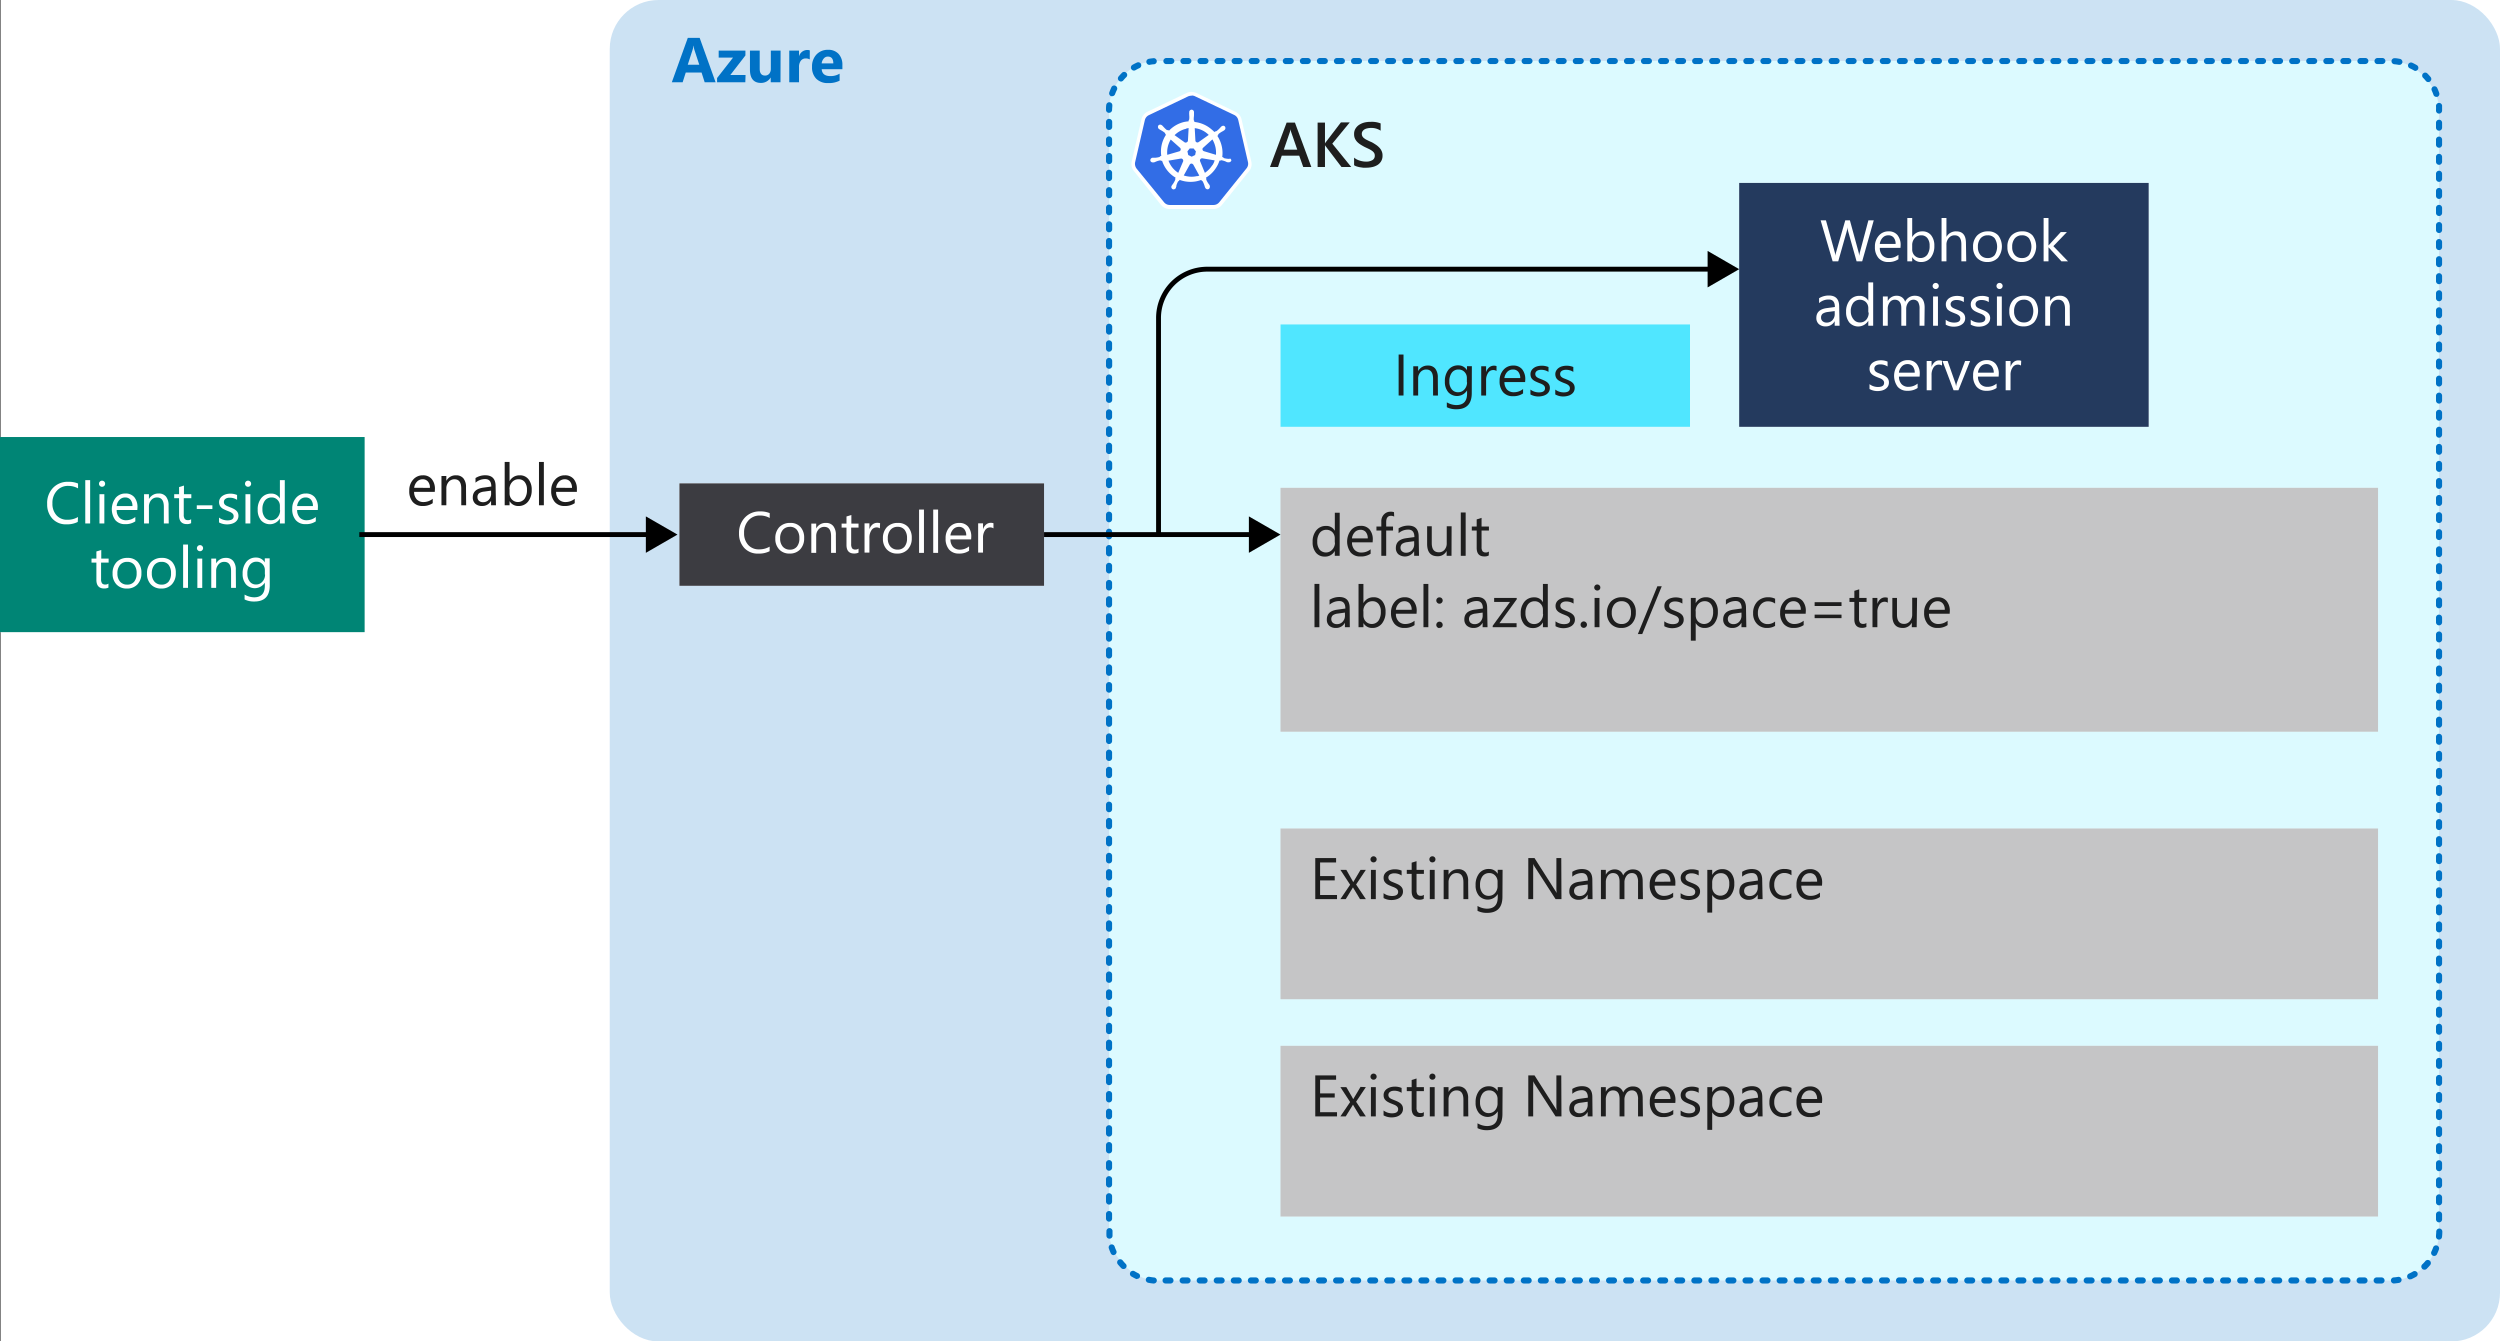 <svg xmlns="http://www.w3.org/2000/svg" viewBox="0 0 512.5 275">
  <rect x="0" y="0" width="512.5" height="275" fill="#808080" stroke="none"/>
  <title>image2</title>
  <g id="Shapes">
    <rect x="0.2" y="-0.13" width="512.3" height="275.13" fill="#fff"/>
    <g>
      <rect x="125" width="387.5" height="275" rx="10" fill="#fff"/>
      <rect x="125" width="387.5" height="275" rx="10" fill="#0072c6" opacity="0.2"/>
    </g>
    <g>
      <g>
        <rect x="227.36" y="12.5" width="272.64" height="250" rx="10" fill="#fff"/>
        <rect x="227.36" y="12.5" width="272.64" height="250" rx="10" fill="#50e6ff" opacity="0.2"/>
      </g>
      <path d="M488.22,263.12h-1a.63.63,0,0,1-.63-.62.63.63,0,0,1,.63-.63h1a.63.63,0,0,1,.62.63A.62.62,0,0,1,488.22,263.12Zm-3.5,0h-1a.62.62,0,0,1-.62-.62.63.63,0,0,1,.62-.63h1a.63.63,0,0,1,.63.63A.62.62,0,0,1,484.72,263.12Zm-3.49,0h-1a.62.62,0,0,1-.63-.62.63.63,0,0,1,.63-.63h1a.63.63,0,0,1,.62.63A.62.62,0,0,1,481.23,263.12Zm-3.5,0h-1a.62.62,0,0,1-.63-.62.63.63,0,0,1,.63-.63h1a.63.63,0,0,1,.62.63A.62.62,0,0,1,477.73,263.12Zm-3.5,0h-1a.62.62,0,0,1-.62-.62.63.63,0,0,1,.62-.63h1a.63.63,0,0,1,.63.63A.62.62,0,0,1,474.23,263.12Zm-3.49,0h-1a.62.62,0,0,1-.63-.62.63.63,0,0,1,.63-.63h1a.63.63,0,0,1,.62.63A.62.62,0,0,1,470.74,263.12Zm-3.5,0h-1a.62.62,0,0,1-.63-.62.63.63,0,0,1,.63-.63h1a.63.63,0,0,1,.62.63A.62.62,0,0,1,467.24,263.12Zm-3.5,0h-1a.62.62,0,0,1-.62-.62.63.63,0,0,1,.62-.63h1a.63.63,0,0,1,.63.63A.62.62,0,0,1,463.74,263.12Zm-3.49,0h-1a.62.62,0,0,1-.63-.62.63.63,0,0,1,.63-.63h1a.63.63,0,0,1,.62.63A.62.62,0,0,1,460.25,263.12Zm-3.5,0h-1a.62.62,0,0,1-.63-.62.63.63,0,0,1,.63-.63h1a.63.63,0,0,1,.62.63A.62.62,0,0,1,456.75,263.12Zm-3.5,0h-1a.62.62,0,0,1-.62-.62.63.63,0,0,1,.62-.63h1a.63.63,0,0,1,.63.63A.62.62,0,0,1,453.25,263.12Zm-3.5,0h-1a.62.62,0,0,1-.63-.62.63.63,0,0,1,.63-.63h1a.63.63,0,0,1,.63.63A.62.62,0,0,1,449.75,263.12Zm-3.49,0h-1a.62.62,0,0,1-.63-.62.63.63,0,0,1,.63-.63h1a.63.63,0,0,1,.62.63A.62.62,0,0,1,446.26,263.12Zm-3.5,0h-1a.62.62,0,0,1-.62-.62.63.63,0,0,1,.62-.63h1a.63.63,0,0,1,.63.63A.62.62,0,0,1,442.76,263.12Zm-3.5,0h-1a.62.62,0,0,1-.62-.62.63.63,0,0,1,.62-.63h1a.63.63,0,0,1,.63.63A.62.62,0,0,1,439.26,263.12Zm-3.49,0h-1a.62.62,0,0,1-.63-.62.63.63,0,0,1,.63-.63h1a.63.63,0,0,1,.62.63A.62.62,0,0,1,435.77,263.12Zm-3.5,0h-1a.62.62,0,0,1-.62-.62.63.63,0,0,1,.62-.63h1a.63.63,0,0,1,.63.63A.62.62,0,0,1,432.27,263.12Zm-3.5,0h-1a.62.62,0,0,1-.62-.62.63.63,0,0,1,.62-.63h1a.63.63,0,0,1,.63.63A.62.62,0,0,1,428.77,263.12Zm-3.49,0h-1a.62.62,0,0,1-.63-.62.63.63,0,0,1,.63-.63h1a.63.63,0,0,1,.62.63A.62.62,0,0,1,425.28,263.12Zm-3.5,0h-1a.62.62,0,0,1-.62-.62.63.63,0,0,1,.62-.63h1a.63.63,0,0,1,.63.63A.62.62,0,0,1,421.78,263.12Zm-3.5,0h-1a.62.62,0,0,1-.62-.62.63.63,0,0,1,.62-.63h1a.63.63,0,0,1,.63.63A.62.62,0,0,1,418.28,263.12Zm-3.49,0h-1a.62.62,0,0,1-.63-.62.63.63,0,0,1,.63-.63h1a.63.63,0,0,1,.62.63A.62.62,0,0,1,414.79,263.12Zm-3.5,0h-1a.62.62,0,0,1-.62-.62.63.63,0,0,1,.62-.63h1a.63.63,0,0,1,.62.63A.62.62,0,0,1,411.29,263.12Zm-3.5,0h-1a.62.62,0,0,1-.62-.62.63.63,0,0,1,.62-.63h1a.63.63,0,0,1,.63.63A.62.62,0,0,1,407.79,263.12Zm-3.49,0h-1a.62.62,0,0,1-.63-.62.63.63,0,0,1,.63-.63h1a.63.63,0,0,1,.62.63A.62.62,0,0,1,404.3,263.12Zm-3.5,0h-1a.63.63,0,0,1-.63-.62.63.63,0,0,1,.63-.63h1a.63.63,0,0,1,.62.63A.62.62,0,0,1,400.8,263.12Zm-3.5,0h-1a.62.62,0,0,1-.62-.62.63.63,0,0,1,.62-.63h1a.63.63,0,0,1,.63.63A.62.62,0,0,1,397.3,263.12Zm-3.49,0h-1a.62.62,0,0,1-.63-.62.63.63,0,0,1,.63-.63h1a.63.63,0,0,1,.62.63A.62.62,0,0,1,393.81,263.12Zm-3.5,0h-1a.62.62,0,0,1-.63-.62.63.63,0,0,1,.63-.63h1a.63.63,0,0,1,.62.63A.62.62,0,0,1,390.31,263.12Zm-3.5,0h-1a.62.62,0,0,1-.62-.62.63.63,0,0,1,.62-.63h1a.63.63,0,0,1,.63.63A.62.62,0,0,1,386.81,263.12Zm-3.49,0h-1a.62.62,0,0,1-.63-.62.63.63,0,0,1,.63-.63h1a.63.63,0,0,1,.62.63A.62.62,0,0,1,383.32,263.12Zm-3.5,0h-1a.62.62,0,0,1-.63-.62.63.63,0,0,1,.63-.63h1a.63.63,0,0,1,.62.63A.62.62,0,0,1,379.82,263.12Zm-3.5,0h-1a.62.62,0,0,1-.62-.62.63.63,0,0,1,.62-.63h1a.63.63,0,0,1,.63.63A.62.62,0,0,1,376.32,263.12Zm-3.5,0h-1a.62.62,0,0,1-.63-.62.63.63,0,0,1,.63-.63h1a.63.63,0,0,1,.63.63A.62.62,0,0,1,372.82,263.12Zm-3.49,0h-1a.62.62,0,0,1-.63-.62.63.63,0,0,1,.63-.63h1a.63.63,0,0,1,.62.63A.62.62,0,0,1,369.33,263.12Zm-3.5,0h-1a.62.62,0,0,1-.62-.62.63.63,0,0,1,.62-.63h1a.63.63,0,0,1,.63.63A.62.62,0,0,1,365.83,263.12Zm-3.5,0h-1a.62.62,0,0,1-.63-.62.63.63,0,0,1,.63-.63h1a.63.63,0,0,1,.63.63A.62.62,0,0,1,362.33,263.12Zm-3.49,0h-1a.62.62,0,0,1-.63-.62.63.63,0,0,1,.63-.63h1a.63.63,0,0,1,.62.63A.62.62,0,0,1,358.84,263.12Zm-3.5,0h-1a.62.62,0,0,1-.62-.62.63.63,0,0,1,.62-.63h1a.63.63,0,0,1,.63.63A.62.62,0,0,1,355.34,263.12Zm-3.5,0h-1a.62.62,0,0,1-.62-.62.63.63,0,0,1,.62-.63h1a.63.63,0,0,1,.63.63A.62.62,0,0,1,351.84,263.12Zm-3.49,0h-1a.62.62,0,0,1-.63-.62.63.63,0,0,1,.63-.63h1a.63.63,0,0,1,.62.63A.62.62,0,0,1,348.35,263.12Zm-3.5,0h-1a.62.62,0,0,1-.62-.62.63.63,0,0,1,.62-.63h1a.63.63,0,0,1,.62.63A.62.62,0,0,1,344.85,263.12Zm-3.5,0h-1a.62.62,0,0,1-.62-.62.63.63,0,0,1,.62-.63h1a.63.63,0,0,1,.63.63A.62.62,0,0,1,341.35,263.12Zm-3.49,0h-1a.62.62,0,0,1-.63-.62.63.63,0,0,1,.63-.63h1a.63.63,0,0,1,.62.63A.62.62,0,0,1,337.86,263.12Zm-3.5,0h-1a.62.62,0,0,1-.62-.62.63.63,0,0,1,.62-.63h1a.63.63,0,0,1,.62.63A.62.62,0,0,1,334.36,263.12Zm-3.5,0h-1a.62.62,0,0,1-.62-.62.63.63,0,0,1,.62-.63h1a.63.63,0,0,1,.63.63A.62.62,0,0,1,330.86,263.12Zm-3.49,0h-1a.62.62,0,0,1-.63-.62.63.63,0,0,1,.63-.63h1a.63.63,0,0,1,.62.63A.62.62,0,0,1,327.37,263.12Zm-3.5,0h-1a.62.62,0,0,1-.62-.62.63.63,0,0,1,.62-.63h1a.63.63,0,0,1,.62.63A.62.62,0,0,1,323.87,263.12Zm-3.5,0h-1a.62.62,0,0,1-.62-.62.63.63,0,0,1,.62-.63h1a.63.63,0,0,1,.63.63A.62.62,0,0,1,320.37,263.12Zm-3.49,0h-1a.62.62,0,0,1-.63-.62.63.63,0,0,1,.63-.63h1a.63.63,0,0,1,.62.63A.62.62,0,0,1,316.88,263.12Zm-3.5,0h-1a.62.62,0,0,1-.62-.62.63.63,0,0,1,.62-.63h1a.63.63,0,0,1,.62.63A.62.62,0,0,1,313.38,263.12Zm-3.5,0h-1a.62.62,0,0,1-.62-.62.63.63,0,0,1,.62-.63h1a.63.63,0,0,1,.63.63A.62.62,0,0,1,309.88,263.12Zm-3.5,0h-1a.62.62,0,0,1-.63-.62.63.63,0,0,1,.63-.63h1a.63.63,0,0,1,.63.63A.62.62,0,0,1,306.38,263.12Zm-3.49,0h-1a.62.62,0,0,1-.63-.62.63.63,0,0,1,.63-.63h1a.63.63,0,0,1,.62.63A.62.62,0,0,1,302.89,263.12Zm-3.5,0h-1a.62.62,0,0,1-.62-.62.63.63,0,0,1,.62-.63h1a.63.63,0,0,1,.63.63A.62.62,0,0,1,299.39,263.12Zm-3.49,0h-1a.62.62,0,0,1-.63-.62.63.63,0,0,1,.63-.63h1a.63.63,0,0,1,.62.63A.62.62,0,0,1,295.9,263.12Zm-3.5,0h-1a.62.62,0,0,1-.63-.62.63.63,0,0,1,.63-.63h1a.63.63,0,0,1,.62.63A.62.62,0,0,1,292.4,263.12Zm-3.5,0h-1a.62.62,0,0,1-.62-.62.63.63,0,0,1,.62-.63h1a.63.63,0,0,1,.63.63A.62.62,0,0,1,288.9,263.12Zm-3.5,0h-1a.62.62,0,0,1-.63-.62.63.63,0,0,1,.63-.63h1a.63.63,0,0,1,.63.63A.62.62,0,0,1,285.4,263.12Zm-3.49,0h-1a.62.62,0,0,1-.63-.62.63.63,0,0,1,.63-.63h1a.63.63,0,0,1,.62.63A.62.62,0,0,1,281.91,263.12Zm-3.5,0h-1a.62.62,0,0,1-.62-.62.63.63,0,0,1,.62-.63h1a.63.63,0,0,1,.63.63A.62.62,0,0,1,278.41,263.12Zm-3.5,0h-1a.62.62,0,0,1-.63-.62.63.63,0,0,1,.63-.63h1a.63.63,0,0,1,.63.63A.62.62,0,0,1,274.91,263.12Zm-3.49,0h-1a.62.62,0,0,1-.63-.62.63.63,0,0,1,.63-.63h1a.63.63,0,0,1,.62.63A.62.62,0,0,1,271.42,263.12Zm-3.5,0h-1a.62.62,0,0,1-.62-.62.63.63,0,0,1,.62-.63h1a.63.63,0,0,1,.63.63A.62.62,0,0,1,267.92,263.12Zm-3.5,0h-1a.62.62,0,0,1-.62-.62.63.63,0,0,1,.62-.63h1a.63.63,0,0,1,.63.63A.62.62,0,0,1,264.42,263.12Zm-3.49,0h-1a.62.62,0,0,1-.63-.62.63.63,0,0,1,.63-.63h1a.63.63,0,0,1,.62.63A.62.62,0,0,1,260.93,263.12Zm-3.5,0h-1a.62.62,0,0,1-.62-.62.63.63,0,0,1,.62-.63h1a.63.63,0,0,1,.63.63A.62.62,0,0,1,257.43,263.12Zm-3.5,0h-1a.62.62,0,0,1-.62-.62.63.63,0,0,1,.62-.63h1a.63.63,0,0,1,.63.63A.62.62,0,0,1,253.93,263.12Zm-3.49,0h-1a.62.62,0,0,1-.63-.62.63.63,0,0,1,.63-.63h1a.63.63,0,0,1,.62.63A.62.62,0,0,1,250.44,263.12Zm-3.5,0h-1a.62.62,0,0,1-.62-.62.63.63,0,0,1,.62-.63h1a.63.63,0,0,1,.62.63A.62.62,0,0,1,246.94,263.12Zm-3.5,0h-1a.62.62,0,0,1-.62-.62.63.63,0,0,1,.62-.63h1a.63.63,0,0,1,.63.63A.62.62,0,0,1,243.44,263.12Zm-3.49,0h-1a.62.62,0,0,1-.63-.62.63.63,0,0,1,.63-.63h1a.63.63,0,0,1,.62.63A.62.62,0,0,1,240,263.12Zm250.77,0a.63.63,0,0,1-.05-1.25,9.1,9.1,0,0,0,.93-.11.62.62,0,0,1,.21,1.23c-.34.06-.69.1-1.05.13Zm-254.27,0h-.06a9.48,9.48,0,0,1-1-.15.62.62,0,1,1,.24-1.22c.31.05.61.1.93.13a.62.62,0,0,1-.06,1.24Zm257.64-.83a.62.62,0,0,1-.57-.37.63.63,0,0,1,.31-.83,8.13,8.13,0,0,0,.83-.43.63.63,0,1,1,.63,1.09c-.31.17-.62.33-.94.48A.65.65,0,0,1,494.09,262.25Zm-261-.08a.63.63,0,0,1-.27-.06,10.62,10.62,0,0,1-.94-.51.63.63,0,0,1,.65-1.07c.27.16.54.31.82.45a.61.61,0,0,1,.3.83A.64.64,0,0,1,233.1,262.17ZM497,260.29a.67.67,0,0,1-.45-.19.64.64,0,0,1,0-.89,6.86,6.86,0,0,0,.64-.68.62.62,0,1,1,1,.8q-.35.41-.72.78A.62.62,0,0,1,497,260.29Zm-266.7-.14a.62.62,0,0,1-.44-.18,10.55,10.55,0,0,1-.71-.79.63.63,0,0,1,1-.79,8.17,8.17,0,0,0,.62.7.62.62,0,0,1-.44,1.06ZM499,257.47a.66.66,0,0,1-.27-.06.63.63,0,0,1-.29-.84,9.19,9.19,0,0,0,.36-.86.63.63,0,0,1,.81-.37.63.63,0,0,1,.37.8,9.32,9.32,0,0,1-.42,1A.62.62,0,0,1,499,257.47Zm-270.73-.17a.62.62,0,0,1-.56-.37,10.58,10.58,0,0,1-.4-1,.62.62,0,0,1,1.18-.41,8.31,8.31,0,0,0,.35.87.62.62,0,0,1-.3.83A.66.66,0,0,1,228.27,257.3ZM500,254.12h-.06a.62.62,0,0,1-.56-.69c0-.3.05-.62.05-.93a.64.64,0,0,1,.62-.65.62.62,0,0,1,.63.61v0a9.28,9.28,0,0,1-.06,1.06A.62.62,0,0,1,500,254.12Zm-272.56-.19a.61.61,0,0,1-.62-.57,8.12,8.12,0,0,1,0-.86v-.19a.63.63,0,0,1,1.25,0v.19c0,.26,0,.51,0,.76a.62.62,0,0,1-.57.67ZM500,250.59a.63.63,0,0,1-.62-.63v-1a.62.62,0,0,1,.62-.62.63.63,0,0,1,.63.62v1A.63.63,0,0,1,500,250.59Zm-272.64-.15a.63.63,0,0,1-.63-.63v-1a.63.63,0,0,1,1.25,0v1A.63.63,0,0,1,227.36,250.44ZM500,247.09a.62.62,0,0,1-.62-.62v-1a.63.63,0,0,1,.62-.63.63.63,0,0,1,.63.63v1A.63.63,0,0,1,500,247.09Zm-272.64-.15a.63.63,0,0,1-.63-.62v-1a.63.63,0,1,1,1.25,0v1A.62.62,0,0,1,227.36,246.94ZM500,243.59a.62.62,0,0,1-.62-.62v-1a.63.63,0,0,1,.62-.63.63.63,0,0,1,.63.63v1A.63.63,0,0,1,500,243.59Zm-272.64-.15a.63.63,0,0,1-.63-.62v-1a.63.63,0,1,1,1.25,0v1A.62.62,0,0,1,227.36,243.44ZM500,240.1a.63.63,0,0,1-.62-.63v-1a.62.62,0,0,1,.62-.62.63.63,0,0,1,.63.62v1A.63.63,0,0,1,500,240.1ZM227.36,240a.63.63,0,0,1-.63-.63v-1a.63.63,0,0,1,1.25,0v1A.63.63,0,0,1,227.36,240ZM500,236.6a.62.62,0,0,1-.62-.62v-1a.63.63,0,0,1,.62-.63.63.63,0,0,1,.63.63v1A.63.63,0,0,1,500,236.6Zm-272.64-.15a.63.63,0,0,1-.63-.62v-1a.63.63,0,1,1,1.25,0v1A.62.62,0,0,1,227.36,236.45ZM500,233.1a.62.62,0,0,1-.62-.62v-1a.63.63,0,0,1,.62-.63.63.63,0,0,1,.63.63v1A.63.63,0,0,1,500,233.1ZM227.36,233a.63.63,0,0,1-.63-.62v-1a.63.63,0,1,1,1.25,0v1A.62.62,0,0,1,227.36,233ZM500,229.61a.63.63,0,0,1-.62-.63v-1a.62.62,0,0,1,.62-.62.63.63,0,0,1,.63.62v1A.63.63,0,0,1,500,229.61Zm-272.64-.15a.63.63,0,0,1-.63-.63v-1a.63.63,0,0,1,1.25,0v1A.63.63,0,0,1,227.36,229.46ZM500,226.11a.63.63,0,0,1-.62-.63v-1a.63.63,0,0,1,.62-.63.63.63,0,0,1,.63.63v1A.63.63,0,0,1,500,226.11ZM227.36,226a.63.63,0,0,1-.63-.63v-1a.63.63,0,1,1,1.25,0v1A.63.63,0,0,1,227.36,226ZM500,222.61a.62.62,0,0,1-.62-.62v-1a.63.63,0,0,1,.62-.63.63.63,0,0,1,.63.63v1A.63.63,0,0,1,500,222.61Zm-272.64-.15a.63.63,0,0,1-.63-.62v-1a.63.63,0,1,1,1.25,0v1A.62.62,0,0,1,227.36,222.46ZM500,219.12a.63.63,0,0,1-.62-.63v-1a.62.62,0,0,1,.62-.62.63.63,0,0,1,.63.62v1A.63.63,0,0,1,500,219.12ZM227.36,219a.63.63,0,0,1-.63-.63v-1a.63.63,0,0,1,1.25,0v1A.63.63,0,0,1,227.36,219ZM500,215.62a.63.63,0,0,1-.62-.63v-1a.63.63,0,0,1,.62-.63.63.63,0,0,1,.63.63v1A.63.63,0,0,1,500,215.62Zm-272.64-.15a.63.63,0,0,1-.63-.63v-1a.63.63,0,1,1,1.25,0v1A.63.63,0,0,1,227.36,215.47ZM500,212.12a.62.62,0,0,1-.62-.62v-1a.63.63,0,0,1,.62-.63.63.63,0,0,1,.63.63v1A.63.63,0,0,1,500,212.12ZM227.36,212a.63.63,0,0,1-.63-.62v-1a.63.63,0,1,1,1.25,0v1A.62.62,0,0,1,227.36,212ZM500,208.63a.63.63,0,0,1-.62-.63v-1a.62.62,0,0,1,.62-.62.63.63,0,0,1,.63.62v1A.63.63,0,0,1,500,208.63Zm-272.64-.15a.63.63,0,0,1-.63-.63v-1a.63.63,0,0,1,1.25,0v1A.63.63,0,0,1,227.36,208.48ZM500,205.13a.63.63,0,0,1-.62-.63v-1a.62.62,0,0,1,.62-.62.63.63,0,0,1,.63.62v1A.63.63,0,0,1,500,205.13ZM227.36,205a.63.63,0,0,1-.63-.63v-1a.63.63,0,0,1,1.25,0v1A.63.63,0,0,1,227.36,205ZM500,201.63a.62.62,0,0,1-.62-.62v-1a.63.63,0,0,1,.62-.63.63.63,0,0,1,.63.63v1A.63.63,0,0,1,500,201.63Zm-272.64-.15a.63.63,0,0,1-.63-.62v-1a.63.63,0,1,1,1.25,0v1A.62.62,0,0,1,227.36,201.48ZM500,198.14a.63.63,0,0,1-.62-.63v-1a.62.62,0,0,1,.62-.62.63.63,0,0,1,.63.62v1A.63.63,0,0,1,500,198.14ZM227.36,198a.63.63,0,0,1-.63-.63v-1a.63.63,0,0,1,1.25,0v1A.63.63,0,0,1,227.36,198ZM500,194.64a.63.63,0,0,1-.62-.63v-1a.62.62,0,0,1,.62-.62.63.63,0,0,1,.63.62v1A.63.63,0,0,1,500,194.64Zm-272.64-.15a.63.63,0,0,1-.63-.63v-1a.63.63,0,0,1,1.25,0v1A.63.63,0,0,1,227.36,194.49ZM500,191.14a.62.62,0,0,1-.62-.62v-1a.63.63,0,0,1,.62-.63.63.63,0,0,1,.63.63v1A.63.63,0,0,1,500,191.14ZM227.36,191a.63.63,0,0,1-.63-.62v-1a.63.63,0,1,1,1.25,0v1A.62.62,0,0,1,227.36,191ZM500,187.64a.62.62,0,0,1-.62-.62v-1a.62.62,0,0,1,.62-.62.63.63,0,0,1,.63.62v1A.63.63,0,0,1,500,187.64Zm-272.64-.14a.63.63,0,0,1-.63-.63v-1a.63.63,0,0,1,1.25,0v1A.63.63,0,0,1,227.36,187.5ZM500,184.15a.63.63,0,0,1-.62-.63v-1a.62.62,0,0,1,.62-.62.63.63,0,0,1,.63.62v1A.63.63,0,0,1,500,184.15ZM227.36,184a.63.63,0,0,1-.63-.63v-1a.63.63,0,0,1,1.25,0v1A.63.63,0,0,1,227.36,184ZM500,180.65a.62.62,0,0,1-.62-.62v-1a.63.63,0,0,1,.62-.63.63.63,0,0,1,.63.63v1A.63.63,0,0,1,500,180.65Zm-272.64-.15a.63.63,0,0,1-.63-.62v-1a.63.63,0,1,1,1.25,0v1A.62.62,0,0,1,227.36,180.5ZM500,177.15a.62.62,0,0,1-.62-.62v-1a.62.62,0,0,1,.62-.62.63.63,0,0,1,.63.62v1A.63.63,0,0,1,500,177.15ZM227.36,177a.62.62,0,0,1-.63-.62v-1a.63.63,0,0,1,1.25,0v1A.62.62,0,0,1,227.36,177ZM500,173.66a.63.63,0,0,1-.62-.63v-1a.62.62,0,0,1,.62-.62.63.63,0,0,1,.63.62v1A.63.63,0,0,1,500,173.66Zm-272.64-.15a.63.63,0,0,1-.63-.63v-1a.63.63,0,0,1,1.25,0v1A.63.63,0,0,1,227.36,173.51ZM500,170.16a.62.62,0,0,1-.62-.62v-1a.63.63,0,0,1,.62-.63.63.63,0,0,1,.63.63v1A.63.63,0,0,1,500,170.16ZM227.36,170a.63.63,0,0,1-.63-.62v-1a.63.63,0,1,1,1.25,0v1A.62.62,0,0,1,227.36,170ZM500,166.66a.62.62,0,0,1-.62-.62v-1a.62.62,0,0,1,.62-.62.63.63,0,0,1,.63.62v1A.63.63,0,0,1,500,166.66Zm-272.64-.15a.63.63,0,0,1-.63-.62v-1a.63.63,0,0,1,1.25,0v1A.62.62,0,0,1,227.36,166.51ZM500,163.17a.63.63,0,0,1-.62-.63v-1a.62.62,0,0,1,.62-.62.63.63,0,0,1,.63.62v1A.63.63,0,0,1,500,163.17ZM227.36,163a.63.63,0,0,1-.63-.63v-1a.63.63,0,0,1,1.25,0v1A.63.63,0,0,1,227.36,163ZM500,159.67a.62.62,0,0,1-.62-.62v-1a.63.63,0,0,1,.62-.63.63.63,0,0,1,.63.63v1A.63.63,0,0,1,500,159.67Zm-272.64-.15a.63.63,0,0,1-.63-.62v-1a.63.63,0,1,1,1.25,0v1A.62.62,0,0,1,227.36,159.52ZM500,156.17a.62.62,0,0,1-.62-.62v-1a.63.63,0,0,1,.62-.63.63.63,0,0,1,.63.63v1A.63.63,0,0,1,500,156.17ZM227.36,156a.63.63,0,0,1-.63-.62v-1a.63.63,0,1,1,1.25,0v1A.62.62,0,0,1,227.36,156ZM500,152.68a.63.63,0,0,1-.62-.63v-1a.62.62,0,0,1,.62-.62.63.63,0,0,1,.63.62v1A.63.63,0,0,1,500,152.68Zm-272.64-.15a.63.63,0,0,1-.63-.63v-1a.63.63,0,0,1,1.25,0v1A.63.63,0,0,1,227.36,152.53ZM500,149.18a.63.63,0,0,1-.62-.63v-1a.63.63,0,0,1,.62-.63.63.63,0,0,1,.63.63v1A.63.63,0,0,1,500,149.18ZM227.36,149a.63.63,0,0,1-.63-.62v-1a.63.63,0,1,1,1.25,0v1A.62.62,0,0,1,227.36,149ZM500,145.68a.62.62,0,0,1-.62-.62v-1a.63.63,0,0,1,.62-.63.63.63,0,0,1,.63.63v1A.63.63,0,0,1,500,145.68Zm-272.64-.15a.63.63,0,0,1-.63-.62v-1a.63.63,0,1,1,1.25,0v1A.62.62,0,0,1,227.36,145.53ZM500,142.19a.63.63,0,0,1-.62-.63v-1a.62.62,0,0,1,.62-.62.63.63,0,0,1,.63.62v1A.63.63,0,0,1,500,142.19ZM227.36,142a.63.63,0,0,1-.63-.63v-1a.63.63,0,0,1,1.25,0v1A.63.63,0,0,1,227.36,142ZM500,138.69a.63.63,0,0,1-.62-.63v-1a.63.63,0,0,1,.62-.63.63.63,0,0,1,.63.63v1A.63.63,0,0,1,500,138.69Zm-272.64-.15a.63.63,0,0,1-.63-.63v-1a.63.63,0,1,1,1.25,0v1A.63.63,0,0,1,227.36,138.54ZM500,135.19a.62.62,0,0,1-.62-.62v-1a.63.63,0,0,1,.62-.63.63.63,0,0,1,.63.63v1A.63.63,0,0,1,500,135.19ZM227.36,135a.63.63,0,0,1-.63-.62v-1a.63.63,0,1,1,1.25,0v1A.62.62,0,0,1,227.36,135ZM500,131.7a.63.63,0,0,1-.62-.63v-1a.62.62,0,0,1,.62-.62.63.63,0,0,1,.63.62v1A.63.63,0,0,1,500,131.7Zm-272.64-.15a.63.63,0,0,1-.63-.63v-1a.63.63,0,0,1,1.25,0v1A.63.63,0,0,1,227.36,131.55ZM500,128.2a.63.63,0,0,1-.62-.63v-1A.62.62,0,0,1,500,126a.63.63,0,0,1,.63.62v1A.63.63,0,0,1,500,128.2Zm-272.64-.15a.63.63,0,0,1-.63-.63v-1a.63.63,0,1,1,1.25,0v1A.63.63,0,0,1,227.36,128.05ZM500,124.7a.62.62,0,0,1-.62-.62v-1a.63.63,0,0,1,.62-.63.63.63,0,0,1,.63.63v1A.63.63,0,0,1,500,124.7Zm-272.64-.15a.63.63,0,0,1-.63-.62v-1a.63.63,0,1,1,1.25,0v1A.62.62,0,0,1,227.36,124.55ZM500,121.21a.63.63,0,0,1-.62-.63v-1A.62.62,0,0,1,500,119a.63.63,0,0,1,.63.62v1A.63.63,0,0,1,500,121.21Zm-272.64-.15a.63.63,0,0,1-.63-.63v-1a.63.63,0,0,1,1.25,0v1A.63.63,0,0,1,227.36,121.06ZM500,117.71a.63.63,0,0,1-.62-.63v-1a.62.62,0,0,1,.62-.62.63.63,0,0,1,.63.62v1A.63.63,0,0,1,500,117.71Zm-272.64-.15a.63.63,0,0,1-.63-.63v-1a.63.63,0,0,1,1.25,0v1A.63.63,0,0,1,227.36,117.56ZM500,114.21a.62.62,0,0,1-.62-.62v-1A.63.63,0,0,1,500,112a.63.63,0,0,1,.63.63v1A.63.63,0,0,1,500,114.21Zm-272.64-.15a.63.63,0,0,1-.63-.62v-1a.63.63,0,1,1,1.25,0v1A.62.62,0,0,1,227.36,114.06ZM500,110.71a.62.62,0,0,1-.62-.62v-1a.62.62,0,0,1,.62-.62.63.63,0,0,1,.63.62v1A.63.63,0,0,1,500,110.71Zm-272.64-.14a.63.63,0,0,1-.63-.63v-1a.63.63,0,0,1,1.25,0v1A.63.63,0,0,1,227.36,110.57ZM500,107.22a.63.63,0,0,1-.62-.63v-1A.62.62,0,0,1,500,105a.63.63,0,0,1,.63.62v1A.63.63,0,0,1,500,107.22Zm-272.64-.15a.63.63,0,0,1-.63-.63v-1a.63.63,0,0,1,1.25,0v1A.63.63,0,0,1,227.36,107.07ZM500,103.72a.62.62,0,0,1-.62-.62v-1a.63.63,0,0,1,.62-.63.63.63,0,0,1,.63.63v1A.63.63,0,0,1,500,103.72Zm-272.64-.15a.63.63,0,0,1-.63-.62v-1a.63.63,0,1,1,1.25,0v1A.62.62,0,0,1,227.36,103.57ZM500,100.22a.62.62,0,0,1-.62-.62v-1A.62.62,0,0,1,500,98a.63.63,0,0,1,.63.62v1A.63.63,0,0,1,500,100.22Zm-272.64-.15a.63.63,0,0,1-.63-.62v-1a.63.63,0,0,1,1.25,0v1A.62.62,0,0,1,227.36,100.07ZM500,96.73a.63.63,0,0,1-.62-.63v-1a.62.62,0,0,1,.62-.62.63.63,0,0,1,.63.62v1A.63.63,0,0,1,500,96.73Zm-272.64-.15a.63.63,0,0,1-.63-.63V95A.63.63,0,0,1,228,95v1A.63.63,0,0,1,227.36,96.58ZM500,93.23a.62.62,0,0,1-.62-.62v-1A.63.63,0,0,1,500,91a.63.63,0,0,1,.63.63v1A.63.63,0,0,1,500,93.23Zm-272.64-.15a.63.63,0,0,1-.63-.62v-1a.63.63,0,1,1,1.25,0v1A.62.62,0,0,1,227.36,93.08ZM500,89.73a.62.62,0,0,1-.62-.62v-1a.63.63,0,0,1,.62-.63.63.63,0,0,1,.63.63v1A.63.63,0,0,1,500,89.73Zm-272.64-.15a.63.63,0,0,1-.63-.62V88A.63.63,0,0,1,228,88v1A.62.62,0,0,1,227.36,89.58ZM500,86.24a.63.63,0,0,1-.62-.63v-1A.62.62,0,0,1,500,84a.63.63,0,0,1,.63.62v1A.63.63,0,0,1,500,86.24Zm-272.64-.15a.63.63,0,0,1-.63-.63v-1a.63.63,0,0,1,1.25,0v1A.63.63,0,0,1,227.36,86.09ZM500,82.74a.62.62,0,0,1-.62-.62v-1a.63.63,0,0,1,.62-.63.63.63,0,0,1,.63.63v1A.63.63,0,0,1,500,82.74Zm-272.64-.15a.63.63,0,0,1-.63-.62V81A.63.63,0,1,1,228,81v1A.62.62,0,0,1,227.36,82.59ZM500,79.24a.62.62,0,0,1-.62-.62v-1A.63.63,0,0,1,500,77a.63.63,0,0,1,.63.63v1A.63.63,0,0,1,500,79.24Zm-272.64-.15a.63.63,0,0,1-.63-.62v-1a.63.63,0,1,1,1.25,0v1A.62.62,0,0,1,227.36,79.09ZM500,75.75a.63.63,0,0,1-.62-.63v-1a.62.62,0,0,1,.62-.62.63.63,0,0,1,.63.62v1A.63.63,0,0,1,500,75.75ZM227.36,75.6a.63.63,0,0,1-.63-.63V74A.63.63,0,0,1,228,74v1A.63.63,0,0,1,227.36,75.6ZM500,72.25a.63.63,0,0,1-.62-.63v-1A.63.63,0,0,1,500,70a.63.63,0,0,1,.63.63v1A.63.63,0,0,1,500,72.25ZM227.36,72.1a.63.63,0,0,1-.63-.62v-1a.63.63,0,1,1,1.25,0v1A.62.62,0,0,1,227.36,72.1ZM500,68.75a.62.62,0,0,1-.62-.62v-1a.63.63,0,0,1,.62-.63.63.63,0,0,1,.63.63v1A.63.63,0,0,1,500,68.75ZM227.36,68.6a.63.63,0,0,1-.63-.62V67A.63.63,0,1,1,228,67v1A.62.62,0,0,1,227.36,68.6ZM500,65.26a.63.63,0,0,1-.62-.63v-1A.62.62,0,0,1,500,63a.63.63,0,0,1,.63.62v1A.63.63,0,0,1,500,65.26Zm-272.64-.15a.63.63,0,0,1-.63-.63v-1a.63.63,0,0,1,1.25,0v1A.63.63,0,0,1,227.36,65.11ZM500,61.76a.63.63,0,0,1-.62-.63v-1a.63.63,0,0,1,.62-.63.63.63,0,0,1,.63.63v1A.63.63,0,0,1,500,61.76Zm-272.64-.15a.63.63,0,0,1-.63-.63V60A.63.63,0,1,1,228,60v1A.63.63,0,0,1,227.36,61.61ZM500,58.26a.62.62,0,0,1-.62-.62v-1A.63.63,0,0,1,500,56a.63.63,0,0,1,.63.63v1A.63.63,0,0,1,500,58.26Zm-272.64-.15a.63.63,0,0,1-.63-.62v-1a.63.63,0,1,1,1.25,0v1A.62.62,0,0,1,227.36,58.11ZM500,54.77a.63.63,0,0,1-.62-.63v-1a.62.62,0,0,1,.62-.62.63.63,0,0,1,.63.62v1A.63.63,0,0,1,500,54.77Zm-272.64-.15a.63.63,0,0,1-.63-.63V53A.63.63,0,0,1,228,53v1A.63.63,0,0,1,227.36,54.62ZM500,51.27a.63.63,0,0,1-.62-.63v-1A.62.62,0,0,1,500,49a.63.63,0,0,1,.63.62v1A.63.63,0,0,1,500,51.27Zm-272.64-.15a.63.63,0,0,1-.63-.63v-1a.63.63,0,1,1,1.25,0v1A.63.63,0,0,1,227.36,51.12ZM500,47.77a.62.62,0,0,1-.62-.62v-1a.63.63,0,0,1,.62-.63.63.63,0,0,1,.63.63v1A.63.63,0,0,1,500,47.77Zm-272.64-.15a.63.63,0,0,1-.63-.62V46A.63.63,0,1,1,228,46v1A.62.62,0,0,1,227.36,47.62ZM500,44.28a.63.63,0,0,1-.62-.63v-1A.62.62,0,0,1,500,42a.63.63,0,0,1,.63.62v1A.63.63,0,0,1,500,44.28Zm-272.64-.15a.63.63,0,0,1-.63-.63v-1a.63.63,0,0,1,1.25,0v1A.63.63,0,0,1,227.36,44.13ZM500,40.78a.63.63,0,0,1-.62-.63v-1a.62.62,0,0,1,.62-.62.63.63,0,0,1,.63.62v1A.63.63,0,0,1,500,40.78Zm-272.64-.15a.63.63,0,0,1-.63-.63V39A.63.63,0,0,1,228,39v1A.63.63,0,0,1,227.36,40.63ZM500,37.28a.62.62,0,0,1-.62-.62v-1A.63.63,0,0,1,500,35a.63.63,0,0,1,.63.63v1A.63.63,0,0,1,500,37.28Zm-272.64-.15a.63.63,0,0,1-.63-.62v-1a.63.63,0,1,1,1.25,0v1A.62.62,0,0,1,227.36,37.13ZM500,33.79a.63.63,0,0,1-.62-.63v-1a.62.62,0,0,1,.62-.62.63.63,0,0,1,.63.62v1A.63.63,0,0,1,500,33.79Zm-272.64-.15a.63.63,0,0,1-.63-.63V32A.63.63,0,0,1,228,32v1A.63.63,0,0,1,227.36,33.64ZM500,30.29a.63.63,0,0,1-.62-.63v-1A.62.62,0,0,1,500,28a.63.63,0,0,1,.63.62v1A.63.63,0,0,1,500,30.29Zm-272.64-.15a.63.63,0,0,1-.63-.63v-1a.63.63,0,0,1,1.25,0v1A.63.63,0,0,1,227.36,30.14ZM500,26.79a.62.62,0,0,1-.62-.62v-1a.63.63,0,0,1,.62-.63.63.63,0,0,1,.63.63v1A.63.63,0,0,1,500,26.79Zm-272.64-.15a.63.63,0,0,1-.63-.62V25A.63.63,0,1,1,228,25v1A.62.62,0,0,1,227.36,26.64ZM500,23.29a.62.62,0,0,1-.62-.62V22.5a6.79,6.79,0,0,0,0-.78.63.63,0,0,1,1.25-.1c0,.29,0,.59,0,.88v.17A.63.63,0,0,1,500,23.29Zm-272.64-.16a.61.61,0,0,1-.63-.61v0c0-.35,0-.7.05-1a.64.64,0,0,1,.68-.56.63.63,0,0,1,.57.68c0,.3-.05.61-.05.92A.63.63,0,0,1,227.36,23.13Zm272.09-3.27a.62.62,0,0,1-.59-.42c-.1-.29-.22-.58-.35-.87a.62.62,0,1,1,1.13-.52,10.58,10.58,0,0,1,.4,1,.64.64,0,0,1-.38.8ZM228,19.72a.57.57,0,0,1-.22,0,.63.63,0,0,1-.37-.8c.12-.34.26-.66.41-1a.63.63,0,1,1,1.13.55,8.25,8.25,0,0,0-.37.86A.62.62,0,0,1,228,19.72Zm269.79-2.89a.62.62,0,0,1-.48-.23,8.47,8.47,0,0,0-.63-.7.63.63,0,0,1,.89-.88c.25.25.48.51.71.78a.63.63,0,0,1-.09.88A.62.62,0,0,1,497.75,16.83Zm-268-.12a.62.62,0,0,1-.4-.15.63.63,0,0,1-.08-.88q.34-.4.72-.78a.63.63,0,0,1,.88.9,8.3,8.3,0,0,0-.64.69A.64.64,0,0,1,229.7,16.71Zm265.42-2.16a.62.62,0,0,1-.32-.09A9.27,9.27,0,0,0,494,14a.62.62,0,1,1,.53-1.13,10.28,10.28,0,0,1,.93.49.63.63,0,0,1-.32,1.17Zm-262.76-.08a.63.63,0,0,1-.31-1.17,10.38,10.38,0,0,1,.94-.48.63.63,0,0,1,.83.31.64.64,0,0,1-.31.83,8.13,8.13,0,0,0-.83.43A.72.72,0,0,1,232.36,14.47ZM491.88,13.3h-.12c-.31-.06-.62-.1-.93-.13a.63.63,0,0,1-.57-.68.62.62,0,0,1,.68-.56c.36,0,.71.08,1.05.14a.64.64,0,0,1,.5.73A.63.63,0,0,1,491.88,13.3Zm-256.25,0a.64.64,0,0,1-.62-.52.63.63,0,0,1,.51-.73c.35-.06.7-.1,1-.13a.63.63,0,0,1,.1,1.25,7,7,0,0,0-.93.12Zm252.76-.16h-1a.62.62,0,0,1-.62-.62.63.63,0,0,1,.62-.63h1a.63.63,0,0,1,.62.63A.62.62,0,0,1,488.39,13.12Zm-3.5,0h-1a.62.62,0,0,1-.62-.62.63.63,0,0,1,.62-.63h1a.63.63,0,0,1,.63.63A.62.62,0,0,1,484.89,13.12Zm-3.49,0h-1a.62.62,0,0,1-.63-.62.63.63,0,0,1,.63-.63h1a.63.63,0,0,1,.62.63A.62.62,0,0,1,481.4,13.12Zm-3.5,0h-1a.62.62,0,0,1-.62-.62.63.63,0,0,1,.62-.63h1a.63.63,0,0,1,.62.63A.62.62,0,0,1,477.9,13.12Zm-3.5,0h-1a.62.62,0,0,1-.62-.62.63.63,0,0,1,.62-.63h1a.63.63,0,0,1,.63.63A.62.62,0,0,1,474.4,13.12Zm-3.49,0h-1a.62.62,0,0,1-.63-.62.63.63,0,0,1,.63-.63h1a.63.63,0,0,1,.62.63A.62.62,0,0,1,470.91,13.12Zm-3.5,0h-1a.62.62,0,0,1-.62-.62.63.63,0,0,1,.62-.63h1a.63.63,0,0,1,.62.63A.62.62,0,0,1,467.41,13.12Zm-3.5,0h-1a.62.62,0,0,1-.62-.62.63.63,0,0,1,.62-.63h1a.63.63,0,0,1,.63.63A.62.62,0,0,1,463.91,13.12Zm-3.49,0h-1a.62.62,0,0,1-.63-.62.63.63,0,0,1,.63-.63h1a.63.63,0,0,1,.62.63A.62.62,0,0,1,460.42,13.12Zm-3.5,0h-1a.62.62,0,0,1-.63-.62.63.63,0,0,1,.63-.63h1a.63.63,0,0,1,.62.63A.62.62,0,0,1,456.92,13.12Zm-3.5,0h-1a.62.62,0,0,1-.62-.62.63.63,0,0,1,.62-.63h1a.63.63,0,0,1,.63.63A.62.62,0,0,1,453.42,13.12Zm-3.5,0h-1a.62.62,0,0,1-.63-.62.63.63,0,0,1,.63-.63h1a.63.63,0,0,1,.63.63A.62.62,0,0,1,449.92,13.12Zm-3.49,0h-1a.62.62,0,0,1-.63-.62.63.63,0,0,1,.63-.63h1a.63.63,0,0,1,.62.63A.62.62,0,0,1,446.43,13.12Zm-3.5,0h-1a.62.62,0,0,1-.62-.62.63.63,0,0,1,.62-.63h1a.63.63,0,0,1,.63.63A.62.62,0,0,1,442.93,13.12Zm-3.5,0h-1a.62.62,0,0,1-.63-.62.63.63,0,0,1,.63-.63h1a.63.63,0,0,1,.63.63A.62.62,0,0,1,439.43,13.12Zm-3.49,0h-1a.62.62,0,0,1-.63-.62.63.63,0,0,1,.63-.63h1a.63.63,0,0,1,.62.63A.62.62,0,0,1,435.94,13.12Zm-3.5,0h-1a.62.62,0,0,1-.62-.62.63.63,0,0,1,.62-.63h1a.63.63,0,0,1,.63.63A.62.62,0,0,1,432.44,13.12Zm-3.5,0h-1a.62.62,0,0,1-.63-.62.63.63,0,0,1,.63-.63h1a.63.63,0,0,1,.63.63A.62.62,0,0,1,428.94,13.12Zm-3.49,0h-1a.62.62,0,0,1-.63-.62.63.63,0,0,1,.63-.63h1a.63.63,0,0,1,.62.63A.62.62,0,0,1,425.45,13.12Zm-3.5,0h-1a.62.62,0,0,1-.62-.62.63.63,0,0,1,.62-.63h1a.63.63,0,0,1,.63.63A.62.62,0,0,1,422,13.12Zm-3.5,0h-1a.62.62,0,0,1-.62-.62.63.63,0,0,1,.62-.63h1a.63.63,0,0,1,.63.63A.62.62,0,0,1,418.45,13.12Zm-3.49,0h-1a.62.62,0,0,1-.63-.62.63.63,0,0,1,.63-.63h1a.63.63,0,0,1,.62.63A.62.62,0,0,1,415,13.12Zm-3.5,0h-1a.62.62,0,0,1-.62-.62.63.63,0,0,1,.62-.63h1a.63.63,0,0,1,.63.63A.63.63,0,0,1,411.46,13.12Zm-3.5,0h-1a.62.62,0,0,1-.62-.62.63.63,0,0,1,.62-.63h1a.63.63,0,0,1,.63.63A.62.62,0,0,1,408,13.12Zm-3.49,0h-1a.62.62,0,0,1-.63-.62.63.63,0,0,1,.63-.63h1a.63.63,0,0,1,.62.63A.62.62,0,0,1,404.47,13.12Zm-3.5,0h-1a.62.62,0,0,1-.62-.62.63.63,0,0,1,.62-.63h1a.63.63,0,0,1,.62.63A.62.62,0,0,1,401,13.12Zm-3.5,0h-1a.62.62,0,0,1-.62-.62.63.63,0,0,1,.62-.63h1a.63.63,0,0,1,.63.63A.62.62,0,0,1,397.47,13.12Zm-3.49,0h-1a.62.62,0,0,1-.63-.62.63.63,0,0,1,.63-.63h1a.63.63,0,0,1,.62.63A.62.62,0,0,1,394,13.12Zm-3.5,0h-1a.62.62,0,0,1-.62-.62.63.63,0,0,1,.62-.63h1a.63.63,0,0,1,.62.63A.62.62,0,0,1,390.48,13.12Zm-3.5,0h-1a.62.62,0,0,1-.62-.62.63.63,0,0,1,.62-.63h1a.63.63,0,0,1,.63.63A.62.62,0,0,1,387,13.12Zm-3.49,0h-1a.62.62,0,0,1-.63-.62.63.63,0,0,1,.63-.63h1a.63.63,0,0,1,.62.63A.62.62,0,0,1,383.49,13.12Zm-3.5,0h-1a.62.62,0,0,1-.63-.62.63.63,0,0,1,.63-.63h1a.63.63,0,0,1,.62.63A.62.62,0,0,1,380,13.12Zm-3.5,0h-1a.62.62,0,0,1-.62-.62.63.63,0,0,1,.62-.63h1a.63.63,0,0,1,.63.63A.62.62,0,0,1,376.49,13.12Zm-3.49,0h-1a.62.62,0,0,1-.63-.62.63.63,0,0,1,.63-.63h1a.63.63,0,0,1,.62.63A.62.62,0,0,1,373,13.12Zm-3.5,0h-1a.62.62,0,0,1-.63-.62.63.63,0,0,1,.63-.63h1a.63.63,0,0,1,.62.63A.62.62,0,0,1,369.5,13.12Zm-3.5,0h-1a.62.62,0,0,1-.62-.62.63.63,0,0,1,.62-.63h1a.63.63,0,0,1,.63.63A.62.62,0,0,1,366,13.12Zm-3.49,0h-1a.62.62,0,0,1-.63-.62.63.63,0,0,1,.63-.63h1a.63.63,0,0,1,.62.63A.62.62,0,0,1,362.51,13.12Zm-3.5,0h-1a.62.62,0,0,1-.63-.62.63.63,0,0,1,.63-.63h1a.63.63,0,0,1,.62.63A.62.62,0,0,1,359,13.12Zm-3.5,0h-1a.62.62,0,0,1-.62-.62.63.63,0,0,1,.62-.63h1a.63.63,0,0,1,.63.63A.62.62,0,0,1,355.51,13.12Zm-3.5,0h-1a.62.62,0,0,1-.63-.62.63.63,0,0,1,.63-.63h1a.63.63,0,0,1,.63.63A.62.62,0,0,1,352,13.12Zm-3.49,0h-1a.62.62,0,0,1-.63-.62.63.63,0,0,1,.63-.63h1a.63.63,0,0,1,.62.63A.62.62,0,0,1,348.52,13.12Zm-3.5,0h-1a.62.62,0,0,1-.62-.62.63.63,0,0,1,.62-.63h1a.63.63,0,0,1,.63.63A.62.62,0,0,1,345,13.12Zm-3.5,0h-1a.62.62,0,0,1-.62-.62.63.63,0,0,1,.62-.63h1a.63.63,0,0,1,.63.63A.62.62,0,0,1,341.52,13.12Zm-3.49,0h-1a.62.62,0,0,1-.63-.62.63.63,0,0,1,.63-.63h1a.63.63,0,0,1,.62.63A.62.62,0,0,1,338,13.12Zm-3.5,0h-1a.62.62,0,0,1-.62-.62.63.63,0,0,1,.62-.63h1a.63.63,0,0,1,.63.63A.62.62,0,0,1,334.53,13.12Zm-3.5,0h-1a.62.62,0,0,1-.62-.62.63.63,0,0,1,.62-.63h1a.63.63,0,0,1,.63.63A.62.62,0,0,1,331,13.12Zm-3.49,0h-1a.62.62,0,0,1-.63-.62.63.63,0,0,1,.63-.63h1a.63.63,0,0,1,.62.63A.62.62,0,0,1,327.54,13.12Zm-3.5,0h-1a.62.62,0,0,1-.62-.62.63.63,0,0,1,.62-.63h1a.63.63,0,0,1,.63.63A.63.63,0,0,1,324,13.12Zm-3.5,0h-1a.62.62,0,0,1-.62-.62.63.63,0,0,1,.62-.63h1a.63.63,0,0,1,.63.63A.62.62,0,0,1,320.54,13.12Zm-3.49,0h-1a.62.62,0,0,1-.63-.62.63.63,0,0,1,.63-.63h1a.63.63,0,0,1,.62.63A.62.62,0,0,1,317.05,13.12Zm-3.5,0h-1a.62.62,0,0,1-.62-.62.63.63,0,0,1,.62-.63h1a.63.63,0,0,1,.62.63A.62.62,0,0,1,313.55,13.12Zm-3.5,0h-1a.62.62,0,0,1-.62-.62.63.63,0,0,1,.62-.63h1a.63.63,0,0,1,.63.63A.62.62,0,0,1,310.05,13.12Zm-3.49,0h-1a.62.62,0,0,1-.63-.62.63.63,0,0,1,.63-.63h1a.63.63,0,0,1,.62.63A.62.62,0,0,1,306.56,13.12Zm-3.5,0h-1a.61.61,0,0,1-.62-.62.62.62,0,0,1,.62-.63h1a.63.63,0,0,1,.62.63A.62.62,0,0,1,303.06,13.12Zm-3.5,0h-1a.62.62,0,0,1-.62-.62.63.63,0,0,1,.62-.63h1a.63.63,0,0,1,.63.63A.62.62,0,0,1,299.56,13.12Zm-3.49,0h-1a.62.62,0,0,1-.63-.62.63.63,0,0,1,.63-.63h1a.63.63,0,0,1,.62.63A.62.62,0,0,1,296.07,13.12Zm-3.5,0h-1a.62.62,0,0,1-.63-.62.63.63,0,0,1,.63-.63h1a.63.63,0,0,1,.62.63A.62.62,0,0,1,292.57,13.12Zm-3.5,0h-1a.62.62,0,0,1-.62-.62.63.63,0,0,1,.62-.63h1a.63.63,0,0,1,.63.63A.62.62,0,0,1,289.07,13.12Zm-3.5,0h-1a.62.62,0,0,1-.63-.62.63.63,0,0,1,.63-.63h1a.63.63,0,0,1,.63.63A.62.62,0,0,1,285.57,13.12Zm-3.49,0h-1a.62.62,0,0,1-.63-.62.63.63,0,0,1,.63-.63h1a.63.63,0,0,1,.62.63A.62.62,0,0,1,282.08,13.12Zm-3.5,0h-1a.62.62,0,0,1-.62-.62.63.63,0,0,1,.62-.63h1a.63.63,0,0,1,.63.63A.62.62,0,0,1,278.58,13.12Zm-3.5,0h-1a.62.62,0,0,1-.63-.62.63.63,0,0,1,.63-.63h1a.63.63,0,0,1,.63.63A.62.62,0,0,1,275.08,13.12Zm-3.49,0h-1a.62.62,0,0,1-.63-.62.63.63,0,0,1,.63-.63h1a.63.63,0,0,1,.62.63A.62.62,0,0,1,271.59,13.12Zm-3.5,0h-1a.62.62,0,0,1-.62-.62.63.63,0,0,1,.62-.63h1a.63.63,0,0,1,.63.63A.62.62,0,0,1,268.09,13.12Zm-3.5,0h-1a.62.62,0,0,1-.62-.62.63.63,0,0,1,.62-.63h1a.63.63,0,0,1,.63.63A.62.62,0,0,1,264.59,13.12Zm-3.49,0h-1a.62.62,0,0,1-.63-.62.63.63,0,0,1,.63-.63h1a.63.63,0,0,1,.62.63A.62.62,0,0,1,261.1,13.12Zm-3.5,0h-1a.62.62,0,0,1-.62-.62.63.63,0,0,1,.62-.63h1a.63.63,0,0,1,.63.63A.62.62,0,0,1,257.6,13.12Zm-3.5,0h-1a.62.62,0,0,1-.62-.62.63.63,0,0,1,.62-.63h1a.63.63,0,0,1,.63.63A.62.62,0,0,1,254.1,13.12Zm-3.49,0h-1a.62.62,0,0,1-.63-.62.63.63,0,0,1,.63-.63h1a.63.63,0,0,1,.62.63A.62.62,0,0,1,250.61,13.12Zm-3.5,0h-1a.62.62,0,0,1-.62-.62.63.63,0,0,1,.62-.63h1a.63.63,0,0,1,.63.63A.62.62,0,0,1,247.11,13.12Zm-3.5,0h-1a.62.62,0,0,1-.62-.62.63.63,0,0,1,.62-.63h1a.63.63,0,0,1,.63.63A.62.62,0,0,1,243.61,13.12Zm-3.49,0h-1a.62.62,0,0,1-.63-.62.63.63,0,0,1,.63-.63h1a.63.63,0,0,1,.62.63A.62.62,0,0,1,240.12,13.12Z" fill="#0072c6"/>
    </g>
    <g>
      <rect x="262.5" y="100" width="225" height="50" fill="#fff"/>
      <rect x="262.5" y="100" width="225" height="50" fill="#3c3c41" opacity="0.3"/>
    </g>
    <g>
      <rect x="262.5" y="169.84" width="225" height="35" fill="#fff"/>
      <rect x="262.5" y="169.84" width="225" height="35" fill="#3c3c41" opacity="0.3"/>
    </g>
    <g>
      <rect x="262.5" y="214.39" width="225" height="35" fill="#fff"/>
      <rect x="262.5" y="214.39" width="225" height="35" fill="#3c3c41" opacity="0.3"/>
    </g>
    <g>
      <rect x="262.5" y="66.5" width="83.95" height="21" fill="#fff"/>
      <rect x="262.5" y="66.5" width="83.95" height="21" fill="#50e6ff"/>
    </g>
    <g>
      <rect x="356.53" y="37.5" width="83.95" height="50" fill="#fff"/>
      <rect x="356.53" y="37.5" width="83.95" height="50" fill="#243a5e"/>
    </g>
    <g>
      <rect x="139.28" y="99.09" width="74.75" height="21" fill="#fff"/>
      <rect x="139.28" y="99.09" width="74.75" height="21" fill="#3c3c41"/>
    </g>
    <g>
      <rect y="89.59" width="74.75" height="40" fill="#fff"/>
      <rect y="89.59" width="74.75" height="40" fill="#008575"/>
    </g>
    <g>
      <path d="M239.81,42.44a1.89,1.89,0,0,1-1.49-.71l-5.57-6.93a1.89,1.89,0,0,1-.37-1.63l2-8.65a1.86,1.86,0,0,1,1-1.29l8.06-3.86a1.91,1.91,0,0,1,1.66,0l8.06,3.84a1.88,1.88,0,0,1,1,1.29l2,8.65a1.91,1.91,0,0,1-.37,1.63l-5.57,6.93a1.93,1.93,0,0,1-1.48.72Z" fill="#326de6"/>
      <path d="M244.29,19.58a1.49,1.49,0,0,1,.65.14L253,23.56a1.52,1.52,0,0,1,.83,1l2,8.65a1.51,1.51,0,0,1-.3,1.31l-5.58,6.93a1.49,1.49,0,0,1-1.19.57h-8.94a1.51,1.51,0,0,1-1.2-.57L233,34.56a1.65,1.65,0,0,1-.3-1.31l2-8.65a1.52,1.52,0,0,1,.83-1l8.07-3.86a1.85,1.85,0,0,1,.67-.12Zm0-.75h0a2.46,2.46,0,0,0-1,.22l-8.07,3.86A2.27,2.27,0,0,0,234,24.45l-2,8.66a2.27,2.27,0,0,0,.44,1.94L238,42a2.27,2.27,0,0,0,1.77.85h8.94A2.26,2.26,0,0,0,250.5,42l5.58-6.93a2.26,2.26,0,0,0,.44-1.94l-2-8.66a2.24,2.24,0,0,0-1.24-1.54l-8-3.86a2.37,2.37,0,0,0-1-.22Z" fill="#fff"/>
      <path d="M252.36,32.56h0s0,0,0,0l-.1,0-.3,0a.47.47,0,0,1-.16,0h0a4.18,4.18,0,0,1-.86-.14.31.31,0,0,1-.17-.17s0,0,0,0h0l-.21-.06a6.12,6.12,0,0,0-.11-2.25,6.42,6.42,0,0,0-.89-2.08l.16-.15v0a.38.38,0,0,1,.08-.24,4.48,4.48,0,0,1,.72-.49h0l.14-.08.27-.16a.44.44,0,0,0,.08-.07s0,0,0,0h0a.52.52,0,0,0,.11-.71.43.43,0,0,0-.36-.18.58.58,0,0,0-.35.13h0l0,0s0,0-.07.06a2.19,2.19,0,0,0-.21.23l-.11.11h0a4,4,0,0,1-.64.57.3.3,0,0,1-.14.05.16.16,0,0,1-.1,0h0l-.19.13a7.45,7.45,0,0,0-.66-.6A6.33,6.33,0,0,0,244.84,25v-.2l0,0a.3.3,0,0,1-.12-.2,4.34,4.34,0,0,1,.05-.86v0a.45.45,0,0,1,0-.16c0-.1,0-.19,0-.3V23h0a.51.51,0,0,0-.49-.52.5.5,0,0,0-.35.16.47.47,0,0,0-.14.36h0v.13a1,1,0,0,0,0,.3c0,.05,0,.1,0,.16v0a3.7,3.7,0,0,1,0,.86.36.36,0,0,1-.12.21l0,0h0l0,.21a8.46,8.46,0,0,0-.86.12,6.26,6.26,0,0,0-3.16,1.79l-.16-.11h-.12a.28.28,0,0,1-.15,0,4.76,4.76,0,0,1-.63-.59h0a1.36,1.36,0,0,0-.12-.12,2,2,0,0,0-.2-.22l-.08-.06s0,0,0,0h0a.59.59,0,0,0-.36-.13.45.45,0,0,0-.36.17.54.54,0,0,0,.11.72h0s0,0,0,0,.05,0,.08.06l.27.16.15.08h0a4.84,4.84,0,0,1,.71.49.29.29,0,0,1,.08.24v0h0l.16.15a.91.91,0,0,0-.08.13,6.2,6.2,0,0,0-.89,4.2l-.21.07s0,0,0,0a.37.37,0,0,1-.18.17,4.47,4.47,0,0,1-.86.15h-.17l-.31,0-.09,0a.06.06,0,0,0,0,0h0a.53.53,0,0,0-.42.59.49.49,0,0,0,.51.36h.13s0,0,0,0l.1,0a1.45,1.45,0,0,0,.29-.11l.14-.06h0a3.88,3.88,0,0,1,.82-.24h0a.34.34,0,0,1,.2.08s0,0,0,0h0l.22,0a6.22,6.22,0,0,0,2.09,3,5.08,5.08,0,0,0,.68.46l-.09.21s0,0,0,0a.31.31,0,0,1,0,.26,4.76,4.76,0,0,1-.41.75h0a1.13,1.13,0,0,1-.1.13l-.17.25a.56.56,0,0,0-.05.08.07.07,0,0,1,0,0h0a.5.5,0,0,0,.21.68.49.49,0,0,0,.19.05.58.58,0,0,0,.48-.3h0a.07.07,0,0,1,0,0l0-.08a2.43,2.43,0,0,0,.1-.28l0-.15h0a3.91,3.91,0,0,1,.33-.79c.07-.1.15-.11.21-.15h0l.11-.21a6.25,6.25,0,0,0,2.23.41,5.86,5.86,0,0,0,1.39-.15c.29-.07.56-.15.83-.24l.1.17,0,0a.27.27,0,0,1,.2.14,5.06,5.06,0,0,1,.34.8h0l.05.15a1.52,1.52,0,0,0,.09.28l.05.08a.07.07,0,0,0,0,0h0a.52.52,0,0,0,.47.3.49.49,0,0,0,.2-.05.45.45,0,0,0,.23-.29.49.49,0,0,0,0-.39h0s0,0,0,0a.56.56,0,0,0,0-.08,1.44,1.44,0,0,0-.18-.25l-.09-.13h0a3.63,3.63,0,0,1-.42-.75.43.43,0,0,1,0-.26s0,0,0,0h0l-.08-.19a6.26,6.26,0,0,0,2.1-2.06,6,6,0,0,0,.67-1.43l.19,0s0,0,0,0,.11-.08.21-.08h0a4.43,4.43,0,0,1,.83.24h0l.14.07a1.1,1.1,0,0,0,.29.11h.09a.06.06,0,0,1,.05,0h0a.3.3,0,0,0,.13,0,.54.54,0,0,0,.51-.37.62.62,0,0,0-.47-.53ZM245,31.78l-.7.34-.71-.34-.17-.75.48-.6h.78l.48.6-.16.75Zm4.16-1.65a5.49,5.49,0,0,1,.11,1.61L246.82,31a.43.43,0,0,1-.3-.51.32.32,0,0,1,.09-.17l1.93-1.74a5.26,5.26,0,0,1,.61,1.52Zm-1.37-2.47-2.09,1.48a.42.42,0,0,1-.56-.1.38.38,0,0,1-.08-.17l-.14-2.6a4.84,4.84,0,0,1,2.87,1.39Zm-4.63-1.31.51-.1-.14,2.55a.44.44,0,0,1-.43.42.41.41,0,0,1-.19,0l-2.12-1.51a4.84,4.84,0,0,1,2.37-1.31ZM240,28.61l1.9,1.69a.42.42,0,0,1,.05.59.36.36,0,0,1-.19.13l-2.47.72a5.13,5.13,0,0,1,.71-3.13Zm-.43,4.32,2.54-.43a.45.45,0,0,1,.43.59h0l-1,2.34a5,5,0,0,1-2-2.5Zm5.82,3.17a5.18,5.18,0,0,1-1.11.13,5.37,5.37,0,0,1-1.61-.26l1.25-2.27a.42.42,0,0,1,.51-.12.88.88,0,0,1,.2.18h0L245.86,36c-.14.05-.3.08-.46.13Zm3.11-2.21A5.22,5.22,0,0,1,247,35.43L246,33a.46.46,0,0,1,.23-.5.51.51,0,0,1,.22-.05l2.55.43a3.26,3.26,0,0,1-.46,1Z" fill="#fff"/>
    </g>
    <g>
      <line x1="214.03" y1="109.59" x2="257.12" y2="109.59" fill="none" stroke="#000" stroke-miterlimit="10"/>
      <polygon points="256.02 113.33 262.5 109.59 256.02 105.86 256.02 113.33"/>
    </g>
    <g>
      <line x1="73.66" y1="109.59" x2="133.49" y2="109.59" fill="none" stroke="#000" stroke-miterlimit="10"/>
      <polygon points="132.4 113.33 138.88 109.59 132.4 105.86 132.4 113.33"/>
    </g>
    <g>
      <path d="M237.5,109.35V65.18a10,10,0,0,1,10-10H351.15" fill="none" stroke="#000" stroke-miterlimit="10"/>
      <polygon points="350.06 58.92 356.53 55.18 350.06 51.44 350.06 58.92"/>
    </g>
  </g>
  <g id="Text">
    <g>
      <path d="M15.94,107a4.92,4.92,0,0,1-2.32.49,3.73,3.73,0,0,1-2.87-1.15,4.26,4.26,0,0,1-1.08-3A4.47,4.47,0,0,1,10.88,100,4.12,4.12,0,0,1,14,98.77a5,5,0,0,1,2,.35v1a4,4,0,0,0-2-.51,3,3,0,0,0-2.35,1,3.62,3.62,0,0,0-.9,2.58,3.47,3.47,0,0,0,.84,2.45,2.86,2.86,0,0,0,2.21.91,4.2,4.2,0,0,0,2.19-.56Z" fill="#fff"/>
      <path d="M18.48,107.31h-1V98.43h1Z" fill="#fff"/>
      <path d="M20.92,99.79a.6.6,0,0,1-.44-.18.57.57,0,0,1-.18-.44.61.61,0,0,1,.18-.45.6.6,0,0,1,.44-.18.64.64,0,0,1,.45.18.61.61,0,0,1,.18.45.6.6,0,0,1-.18.44A.64.64,0,0,1,20.92,99.79Zm.47,7.52h-1v-6h1Z" fill="#fff"/>
      <path d="M28.15,104.55H23.92a2.19,2.19,0,0,0,.54,1.55,1.86,1.86,0,0,0,1.42.55,3,3,0,0,0,1.86-.67v.9a3.52,3.52,0,0,1-2.09.57,2.54,2.54,0,0,1-2-.81,3.83,3.83,0,0,1,.07-4.59,2.56,2.56,0,0,1,2-.88,2.28,2.28,0,0,1,1.82.76,3.19,3.19,0,0,1,.64,2.12Zm-1-.81a2,2,0,0,0-.4-1.3,1.39,1.39,0,0,0-1.1-.46,1.52,1.52,0,0,0-1.15.49,2.16,2.16,0,0,0-.59,1.27Z" fill="#fff"/>
      <path d="M34.59,107.31h-1v-3.42c0-1.27-.47-1.91-1.4-1.91a1.52,1.52,0,0,0-1.19.54,2,2,0,0,0-.47,1.37v3.42h-1v-6h1v1h0a2.17,2.17,0,0,1,2-1.14,1.83,1.83,0,0,1,1.51.64,2.86,2.86,0,0,1,.52,1.84Z" fill="#fff"/>
      <path d="M39.18,107.25a1.76,1.76,0,0,1-.89.19c-1,0-1.58-.58-1.58-1.76v-3.55h-1v-.82h1V99.85l1-.31v1.77h1.51v.82H37.67v3.38a1.41,1.41,0,0,0,.21.87.81.81,0,0,0,.68.25.94.94,0,0,0,.62-.2Z" fill="#fff"/>
      <path d="M43.54,104.35h-3.2v-.76h3.2Z" fill="#fff"/>
      <path d="M44.9,107.1v-1a2.88,2.88,0,0,0,1.73.58c.84,0,1.27-.29,1.27-.85a.78.78,0,0,0-.11-.41,1,1,0,0,0-.3-.29,1.93,1.93,0,0,0-.43-.23l-.54-.22a6.6,6.6,0,0,1-.7-.32,1.74,1.74,0,0,1-.5-.36,1.26,1.26,0,0,1-.3-.46,1.57,1.57,0,0,1-.11-.6,1.45,1.45,0,0,1,.2-.75,1.65,1.65,0,0,1,.51-.54,2.51,2.51,0,0,1,.74-.34,3.56,3.56,0,0,1,2.24.16v1a2.71,2.71,0,0,0-1.52-.44,1.88,1.88,0,0,0-.49.06,1.16,1.16,0,0,0-.37.18.85.85,0,0,0-.24.26.82.82,0,0,0-.08.35.74.74,0,0,0,.33.67,1.67,1.67,0,0,0,.4.22l.53.22a6.21,6.21,0,0,1,.72.31,2.44,2.44,0,0,1,.54.37,1.38,1.38,0,0,1,.34.46,1.54,1.54,0,0,1,.12.63,1.5,1.5,0,0,1-.2.77,1.7,1.7,0,0,1-.52.55,2.49,2.49,0,0,1-.76.32,3.68,3.68,0,0,1-.89.1A3.51,3.51,0,0,1,44.9,107.1Z" fill="#fff"/>
      <path d="M50.85,99.79a.6.6,0,0,1-.44-.18.57.57,0,0,1-.18-.44.61.61,0,0,1,.18-.45.6.6,0,0,1,.44-.18.64.64,0,0,1,.45.18.61.61,0,0,1,.18.45.6.6,0,0,1-.18.44A.64.64,0,0,1,50.85,99.79Zm.47,7.52h-1v-6h1Z" fill="#fff"/>
      <path d="M58.38,107.31h-1v-1h0a2.43,2.43,0,0,1-3.87.36,3.33,3.33,0,0,1-.68-2.2,3.59,3.59,0,0,1,.75-2.38,2.48,2.48,0,0,1,2-.9,1.94,1.94,0,0,1,1.8,1h0V98.43h1Zm-1-2.71v-.88a1.7,1.7,0,0,0-.48-1.23,1.59,1.59,0,0,0-1.22-.51,1.67,1.67,0,0,0-1.38.65,2.79,2.79,0,0,0-.5,1.78,2.53,2.53,0,0,0,.48,1.63,1.55,1.55,0,0,0,1.3.61,1.66,1.66,0,0,0,1.3-.58A2.15,2.15,0,0,0,57.42,104.6Z" fill="#fff"/>
      <path d="M65.15,104.55H60.91a2.28,2.28,0,0,0,.54,1.55,1.89,1.89,0,0,0,1.42.55,3,3,0,0,0,1.87-.67v.9a3.53,3.53,0,0,1-2.1.57,2.53,2.53,0,0,1-2-.81,3.33,3.33,0,0,1-.73-2.3,3.29,3.29,0,0,1,.79-2.29,2.58,2.58,0,0,1,2-.88,2.29,2.29,0,0,1,1.83.76,3.19,3.19,0,0,1,.64,2.12Zm-1-.81a2,2,0,0,0-.4-1.3,1.4,1.4,0,0,0-1.1-.46,1.54,1.54,0,0,0-1.16.49,2.21,2.21,0,0,0-.58,1.27Z" fill="#fff"/>
      <path d="M22.23,120.46a1.92,1.92,0,0,1-.9.18c-1,0-1.57-.58-1.57-1.76v-3.55h-1v-.82h1v-1.46l1-.31v1.77h1.51v.82H20.72v3.38a1.49,1.49,0,0,0,.2.87.83.83,0,0,0,.68.25,1,1,0,0,0,.63-.2Z" fill="#fff"/>
      <path d="M26,120.65a2.79,2.79,0,0,1-2.12-.84,3.11,3.11,0,0,1-.8-2.23,3.26,3.26,0,0,1,.83-2.36,3,3,0,0,1,2.23-.85,2.7,2.7,0,0,1,2.1.83,3.27,3.27,0,0,1,.75,2.29,3.23,3.23,0,0,1-.81,2.3A2.83,2.83,0,0,1,26,120.65Zm.07-5.47a1.83,1.83,0,0,0-1.46.63,2.59,2.59,0,0,0-.54,1.74,2.46,2.46,0,0,0,.54,1.68,1.87,1.87,0,0,0,1.46.62,1.79,1.79,0,0,0,1.44-.61,2.62,2.62,0,0,0,.5-1.71,2.71,2.71,0,0,0-.5-1.74A1.76,1.76,0,0,0,26.09,115.18Z" fill="#fff"/>
      <path d="M33.05,120.65a2.79,2.79,0,0,1-2.12-.84,3.1,3.1,0,0,1-.79-2.23,3.26,3.26,0,0,1,.82-2.36,3,3,0,0,1,2.23-.85,2.7,2.7,0,0,1,2.1.83,3.27,3.27,0,0,1,.75,2.29,3.23,3.23,0,0,1-.81,2.3A2.83,2.83,0,0,1,33.05,120.65Zm.07-5.47a1.83,1.83,0,0,0-1.46.63,2.59,2.59,0,0,0-.54,1.74,2.46,2.46,0,0,0,.54,1.68,1.87,1.87,0,0,0,1.46.62,1.79,1.79,0,0,0,1.44-.61,2.62,2.62,0,0,0,.5-1.71,2.71,2.71,0,0,0-.5-1.74A1.76,1.76,0,0,0,33.12,115.18Z" fill="#fff"/>
      <path d="M38.54,120.51h-1v-8.88h1Z" fill="#fff"/>
      <path d="M41,113a.59.59,0,0,1-.44-.18.55.55,0,0,1-.19-.44.63.63,0,0,1,.63-.63.6.6,0,0,1,.44.18.58.58,0,0,1,.19.45.58.58,0,0,1-.19.44A.6.6,0,0,1,41,113Zm.46,7.52h-1v-6h1Z" fill="#fff"/>
      <path d="M48.37,120.51h-1v-3.42c0-1.27-.47-1.91-1.4-1.91a1.52,1.52,0,0,0-1.19.54,2,2,0,0,0-.47,1.37v3.42h-1v-6h1v1h0a2.17,2.17,0,0,1,2-1.14,1.83,1.83,0,0,1,1.51.64,2.8,2.8,0,0,1,.52,1.84Z" fill="#fff"/>
      <path d="M55.3,120q0,3.31-3.16,3.31a4.31,4.31,0,0,1-2-.42v-1a4.06,4.06,0,0,0,1.94.56c1.47,0,2.21-.79,2.21-2.36v-.65h0a2.44,2.44,0,0,1-3.87.34,3.19,3.19,0,0,1-.68-2.14,3.73,3.73,0,0,1,.74-2.43,2.44,2.44,0,0,1,2-.91,2,2,0,0,1,1.8,1h0v-.84h1Zm-1-2.23v-.88a1.73,1.73,0,0,0-.48-1.23,1.62,1.62,0,0,0-1.21-.51,1.66,1.66,0,0,0-1.39.65,2.87,2.87,0,0,0-.51,1.81,2.53,2.53,0,0,0,.49,1.61,1.56,1.56,0,0,0,1.28.6,1.66,1.66,0,0,0,1.31-.58A2.12,2.12,0,0,0,54.34,117.8Z" fill="#fff"/>
    </g>
    <g>
      <path d="M157.77,113a4.89,4.89,0,0,1-2.32.49,3.74,3.74,0,0,1-2.87-1.15,4.26,4.26,0,0,1-1.08-3,4.48,4.48,0,0,1,1.22-3.26,4.08,4.08,0,0,1,3.07-1.24,4.91,4.91,0,0,1,2,.35v1a4,4,0,0,0-2-.51,3.06,3.06,0,0,0-2.35,1,3.62,3.62,0,0,0-.9,2.58,3.47,3.47,0,0,0,.84,2.45,2.87,2.87,0,0,0,2.21.91,4.2,4.2,0,0,0,2.19-.56Z" fill="#fff"/>
      <path d="M161.86,113.48a2.79,2.79,0,0,1-2.12-.84,3.11,3.11,0,0,1-.8-2.23,3.26,3.26,0,0,1,.83-2.36,3,3,0,0,1,2.23-.85,2.7,2.7,0,0,1,2.1.83,3.27,3.27,0,0,1,.75,2.29,3.23,3.23,0,0,1-.81,2.3A2.83,2.83,0,0,1,161.86,113.48Zm.07-5.47a1.83,1.83,0,0,0-1.46.63,2.59,2.59,0,0,0-.54,1.74,2.46,2.46,0,0,0,.54,1.68,1.87,1.87,0,0,0,1.46.62,1.76,1.76,0,0,0,1.43-.61,2.57,2.57,0,0,0,.51-1.71,2.65,2.65,0,0,0-.51-1.74A1.73,1.73,0,0,0,161.93,108Z" fill="#fff"/>
      <path d="M171.37,113.34h-1v-3.42c0-1.27-.46-1.91-1.39-1.91a1.5,1.5,0,0,0-1.19.54,2,2,0,0,0-.47,1.37v3.42h-1v-6h1v1h0a2.16,2.16,0,0,1,2-1.14,1.84,1.84,0,0,1,1.5.64,2.8,2.8,0,0,1,.53,1.84Z" fill="#fff"/>
      <path d="M176,113.29a2,2,0,0,1-.9.18c-1.05,0-1.57-.58-1.57-1.76v-3.55h-1v-.82h1v-1.46l1-.31v1.77H176v.82h-1.51v3.38a1.49,1.49,0,0,0,.2.87.83.83,0,0,0,.68.25,1,1,0,0,0,.63-.2Z" fill="#fff"/>
      <path d="M180.37,108.32a1.16,1.16,0,0,0-.72-.2,1.24,1.24,0,0,0-1,.58,2.68,2.68,0,0,0-.42,1.59v3h-1v-6h1v1.24h0a2.08,2.08,0,0,1,.62-1,1.49,1.49,0,0,1,1-.35,1.65,1.65,0,0,1,.57.08Z" fill="#fff"/>
      <path d="M183.92,113.48a2.79,2.79,0,0,1-2.12-.84,3.11,3.11,0,0,1-.8-2.23,3.26,3.26,0,0,1,.83-2.36,3,3,0,0,1,2.23-.85,2.7,2.7,0,0,1,2.1.83,3.27,3.27,0,0,1,.75,2.29,3.23,3.23,0,0,1-.81,2.3A2.83,2.83,0,0,1,183.92,113.48ZM184,108a1.83,1.83,0,0,0-1.46.63,2.59,2.59,0,0,0-.54,1.74,2.46,2.46,0,0,0,.54,1.68,1.87,1.87,0,0,0,1.46.62,1.79,1.79,0,0,0,1.44-.61,2.62,2.62,0,0,0,.5-1.71,2.71,2.71,0,0,0-.5-1.74A1.76,1.76,0,0,0,184,108Z" fill="#fff"/>
      <path d="M189.41,113.34h-1v-8.88h1Z" fill="#fff"/>
      <path d="M192.31,113.34h-1v-8.88h1Z" fill="#fff"/>
      <path d="M199.08,110.58h-4.24a2.28,2.28,0,0,0,.54,1.55,1.89,1.89,0,0,0,1.42.55,3,3,0,0,0,1.86-.67v.9a3.47,3.47,0,0,1-2.09.57,2.57,2.57,0,0,1-2-.81,3.37,3.37,0,0,1-.72-2.3,3.29,3.29,0,0,1,.79-2.29,2.58,2.58,0,0,1,2-.88,2.29,2.29,0,0,1,1.83.76,3.19,3.19,0,0,1,.64,2.12Zm-1-.81a2,2,0,0,0-.41-1.3,1.37,1.37,0,0,0-1.09-.46,1.54,1.54,0,0,0-1.16.49,2.21,2.21,0,0,0-.58,1.27Z" fill="#fff"/>
      <path d="M203.66,108.32a1.16,1.16,0,0,0-.72-.2,1.24,1.24,0,0,0-1,.58,2.68,2.68,0,0,0-.42,1.59v3h-1v-6h1v1.24h0a2,2,0,0,1,.63-1,1.44,1.44,0,0,1,.94-.35,1.65,1.65,0,0,1,.57.08Z" fill="#fff"/>
    </g>
    <g>
      <path d="M146.7,16.87h-2.24l-.64-2h-3.24l-.64,2h-2.22L141,7.76h2.43Zm-3.35-3.6-1-3.06a4.16,4.16,0,0,1-.15-.82h-.05a3.57,3.57,0,0,1-.16.79l-1,3.09Z" fill="#0072c6"/>
      <path d="M152.79,16.87H147V16l3.27-4.19h-2.94V10.37h5.48v1l-3.09,4h3.12Z" fill="#0072c6"/>
      <path d="M160,16.87h-2v-1h0A2.28,2.28,0,0,1,156,17c-1.5,0-2.26-.92-2.26-2.74V10.37h2v3.74c0,.92.37,1.38,1.1,1.38a1.1,1.1,0,0,0,.86-.38,1.54,1.54,0,0,0,.32-1V10.37h2Z" fill="#0072c6"/>
      <path d="M166,12.18a1.63,1.63,0,0,0-.84-.2,1.23,1.23,0,0,0-1,.48,2.11,2.11,0,0,0-.36,1.3v3.11h-2v-6.5h2v1.2h0a1.74,1.74,0,0,1,1.72-1.32,1.28,1.28,0,0,1,.49.08Z" fill="#0072c6"/>
      <path d="M172.69,14.19h-4.24c.07.94.66,1.41,1.79,1.41a3.54,3.54,0,0,0,1.88-.5v1.44a4.84,4.84,0,0,1-2.34.49,3.28,3.28,0,0,1-2.44-.88,3.28,3.28,0,0,1-.87-2.43,3.51,3.51,0,0,1,.93-2.57,3.14,3.14,0,0,1,2.32-.94,2.83,2.83,0,0,1,2.19.84,3.26,3.26,0,0,1,.78,2.29ZM170.83,13c0-.93-.37-1.4-1.13-1.4a1.05,1.05,0,0,0-.83.4,1.79,1.79,0,0,0-.43,1Z" fill="#0072c6"/>
    </g>
    <g>
      <path d="M287.72,81.08h-1v-8.4h1Z" fill="#1e1e1e"/>
      <path d="M294.78,81.08h-1V77.66c0-1.28-.47-1.91-1.4-1.91a1.52,1.52,0,0,0-1.19.54,2,2,0,0,0-.47,1.37v3.42h-1v-6h1v1h0a2.17,2.17,0,0,1,2-1.14,1.85,1.85,0,0,1,1.51.63,2.9,2.9,0,0,1,.52,1.84Z" fill="#1e1e1e"/>
      <path d="M301.71,80.6q0,3.3-3.16,3.3a4.28,4.28,0,0,1-1.95-.42v-1a4,4,0,0,0,1.93.56c1.48,0,2.22-.78,2.22-2.35v-.66h0a2.43,2.43,0,0,1-3.87.35,3.22,3.22,0,0,1-.68-2.15,3.73,3.73,0,0,1,.73-2.43,2.48,2.48,0,0,1,2-.9,2,2,0,0,1,1.8,1h0v-.83h1Zm-1-2.23v-.89a1.71,1.71,0,0,0-.48-1.22,1.62,1.62,0,0,0-1.21-.51,1.66,1.66,0,0,0-1.39.64,2.9,2.9,0,0,0-.51,1.82,2.43,2.43,0,0,0,.49,1.6,1.56,1.56,0,0,0,1.28.6,1.67,1.67,0,0,0,1.31-.57A2.16,2.16,0,0,0,300.75,78.37Z" fill="#1e1e1e"/>
      <path d="M306.78,76.05a1.14,1.14,0,0,0-.72-.19,1.21,1.21,0,0,0-1,.58,2.64,2.64,0,0,0-.41,1.58v3.06h-1v-6h1v1.24h0a2.07,2.07,0,0,1,.63-1,1.54,1.54,0,0,1,1.51-.27Z" fill="#1e1e1e"/>
      <path d="M312.65,78.32h-4.24a2.3,2.3,0,0,0,.54,1.55,1.88,1.88,0,0,0,1.42.54,2.89,2.89,0,0,0,1.86-.67v.91a3.47,3.47,0,0,1-2.09.57,2.53,2.53,0,0,1-2-.82,3.35,3.35,0,0,1-.72-2.3,3.28,3.28,0,0,1,.79-2.28,2.54,2.54,0,0,1,2-.88,2.26,2.26,0,0,1,1.83.76,3.23,3.23,0,0,1,.64,2.12Zm-1-.82a2,2,0,0,0-.41-1.29,1.35,1.35,0,0,0-1.09-.46,1.57,1.57,0,0,0-1.16.48,2.25,2.25,0,0,0-.59,1.27Z" fill="#1e1e1e"/>
      <path d="M313.74,80.86v-1a2.82,2.82,0,0,0,1.73.58q1.26,0,1.26-.84a.76.76,0,0,0-.1-.41,1.22,1.22,0,0,0-.3-.3,2.86,2.86,0,0,0-.43-.23l-.54-.21c-.26-.11-.5-.21-.7-.32a2.22,2.22,0,0,1-.5-.36,1.38,1.38,0,0,1-.31-.46,1.9,1.9,0,0,1-.1-.61,1.48,1.48,0,0,1,.19-.74,1.82,1.82,0,0,1,.52-.55,2.17,2.17,0,0,1,.74-.33,3.56,3.56,0,0,1,2.24.16v1a2.7,2.7,0,0,0-1.52-.43,1.88,1.88,0,0,0-.49.06,1.26,1.26,0,0,0-.37.17.88.88,0,0,0-.24.27.66.66,0,0,0-.08.34.75.75,0,0,0,.08.39.83.83,0,0,0,.25.28,1.68,1.68,0,0,0,.4.23l.53.21c.27.11.51.21.72.32a2.42,2.42,0,0,1,.54.36,1.57,1.57,0,0,1,.34.47,1.46,1.46,0,0,1,.12.62,1.51,1.51,0,0,1-.2.78,1.58,1.58,0,0,1-.52.54,2.26,2.26,0,0,1-.76.32,3.7,3.7,0,0,1-.9.11A3.37,3.37,0,0,1,313.74,80.86Z" fill="#1e1e1e"/>
      <path d="M318.83,80.86v-1a2.82,2.82,0,0,0,1.73.58c.84,0,1.27-.28,1.27-.84a.76.76,0,0,0-.11-.41,1.22,1.22,0,0,0-.3-.3,2.44,2.44,0,0,0-.43-.23l-.54-.21c-.26-.11-.49-.21-.7-.32a2.22,2.22,0,0,1-.5-.36,1.35,1.35,0,0,1-.3-.46,1.66,1.66,0,0,1-.11-.61,1.39,1.39,0,0,1,.2-.74,1.78,1.78,0,0,1,.51-.55,2.26,2.26,0,0,1,.74-.33,3.56,3.56,0,0,1,2.24.16v1a2.68,2.68,0,0,0-1.52-.43,1.88,1.88,0,0,0-.49.06,1.4,1.4,0,0,0-.37.17.88.88,0,0,0-.24.27.77.77,0,0,0-.08.34.87.87,0,0,0,.08.39.83.83,0,0,0,.25.28,1.68,1.68,0,0,0,.4.23l.53.21c.27.11.51.21.72.32a2.42,2.42,0,0,1,.54.36,1.41,1.41,0,0,1,.34.47,1.46,1.46,0,0,1,.12.62,1.51,1.51,0,0,1-.2.78,1.58,1.58,0,0,1-.52.54,2.26,2.26,0,0,1-.76.32,3.68,3.68,0,0,1-.89.11A3.39,3.39,0,0,1,318.83,80.86Z" fill="#1e1e1e"/>
    </g>
    <g>
      <path d="M384.12,45.17l-2.37,8.4H380.6l-1.73-6.14a3.77,3.77,0,0,1-.14-.86h0a4.88,4.88,0,0,1-.15.85l-1.74,6.15h-1.15l-2.46-8.4h1.09l1.78,6.44a3.36,3.36,0,0,1,.14.85h0a4.51,4.51,0,0,1,.19-.85l1.85-6.44h.95L381,51.66a4.72,4.72,0,0,1,.14.79h0a4.94,4.94,0,0,1,.16-.81l1.72-6.47Z" fill="#fff"/>
      <path d="M389.6,50.81h-4.24a2.25,2.25,0,0,0,.54,1.55,1.85,1.85,0,0,0,1.42.54,2.93,2.93,0,0,0,1.86-.67v.91a3.5,3.5,0,0,1-2.09.57,2.52,2.52,0,0,1-2-.82,3.36,3.36,0,0,1-.73-2.3,3.29,3.29,0,0,1,.8-2.28,2.53,2.53,0,0,1,2-.88,2.25,2.25,0,0,1,1.82.76,3.18,3.18,0,0,1,.65,2.12Zm-1-.81a2,2,0,0,0-.4-1.3,1.36,1.36,0,0,0-1.1-.46,1.55,1.55,0,0,0-1.15.48,2.25,2.25,0,0,0-.59,1.28Z" fill="#fff"/>
      <path d="M392,52.7h0v.87h-1V44.69h1v3.93h0a2.3,2.3,0,0,1,2.08-1.19,2.2,2.2,0,0,1,1.81.81,3.32,3.32,0,0,1,.65,2.15,3.79,3.79,0,0,1-.73,2.42,2.46,2.46,0,0,1-2,.9A2,2,0,0,1,392,52.7Zm0-2.42v.84a1.77,1.77,0,0,0,.48,1.26,1.73,1.73,0,0,0,2.6-.15,3,3,0,0,0,.49-1.85,2.41,2.41,0,0,0-.46-1.57,1.53,1.53,0,0,0-1.25-.57,1.7,1.7,0,0,0-1.35.58A2.15,2.15,0,0,0,392,50.28Z" fill="#fff"/>
      <path d="M403.08,53.57h-1V50.11c0-1.25-.46-1.87-1.39-1.87a1.51,1.51,0,0,0-1.18.54,2,2,0,0,0-.49,1.39v3.4h-1V44.69h1v3.88h0a2.18,2.18,0,0,1,2-1.14c1.35,0,2,.81,2,2.44Z" fill="#fff"/>
      <path d="M407.4,53.71a2.79,2.79,0,0,1-2.12-.84,3.11,3.11,0,0,1-.8-2.23,3.25,3.25,0,0,1,.83-2.36,3,3,0,0,1,2.23-.85,2.7,2.7,0,0,1,2.1.83,3.77,3.77,0,0,1-.06,4.59A2.87,2.87,0,0,1,407.4,53.71Zm.07-5.47a1.83,1.83,0,0,0-1.46.63,2.59,2.59,0,0,0-.54,1.74,2.46,2.46,0,0,0,.54,1.68,1.86,1.86,0,0,0,1.46.61,1.79,1.79,0,0,0,1.44-.6,3.23,3.23,0,0,0,0-3.45A1.76,1.76,0,0,0,407.47,48.24Z" fill="#fff"/>
      <path d="M414.43,53.71a2.79,2.79,0,0,1-2.12-.84,3.1,3.1,0,0,1-.79-2.23,3.24,3.24,0,0,1,.82-2.36,3,3,0,0,1,2.23-.85,2.7,2.7,0,0,1,2.1.83,3.77,3.77,0,0,1-.06,4.59A2.87,2.87,0,0,1,414.43,53.71Zm.07-5.47a1.83,1.83,0,0,0-1.46.63,2.59,2.59,0,0,0-.54,1.74,2.41,2.41,0,0,0,.55,1.68,1.82,1.82,0,0,0,1.45.61,1.77,1.77,0,0,0,1.44-.6,3.23,3.23,0,0,0,0-3.45A1.75,1.75,0,0,0,414.5,48.24Z" fill="#fff"/>
      <path d="M423.94,53.57h-1.35l-2.65-2.88h0v2.88h-1V44.69h1v5.63h0l2.52-2.75h1.26l-2.78,2.89Z" fill="#fff"/>
      <path d="M377.11,66.77h-1v-.94h0a2,2,0,0,1-1.85,1.08,2,2,0,0,1-1.4-.47,1.65,1.65,0,0,1-.51-1.26c0-1.12.66-1.78,2-2l1.8-.25c0-1-.41-1.53-1.24-1.53a2.9,2.9,0,0,0-2,.74v-1a3.73,3.73,0,0,1,2-.56c1.41,0,2.12.75,2.12,2.24Zm-1-3-1.45.19a2.48,2.48,0,0,0-1,.34,1,1,0,0,0-.34.84.9.9,0,0,0,.32.71,1.18,1.18,0,0,0,.83.28,1.51,1.51,0,0,0,1.18-.5,1.8,1.8,0,0,0,.47-1.27Z" fill="#fff"/>
      <path d="M384,66.77h-1v-1h0a2.43,2.43,0,0,1-3.87.36,3.33,3.33,0,0,1-.68-2.2,3.57,3.57,0,0,1,.75-2.38,2.48,2.48,0,0,1,2-.9,1.93,1.93,0,0,1,1.8,1h0V57.89h1Zm-1-2.71v-.89a1.73,1.73,0,0,0-.48-1.23,1.78,1.78,0,0,0-2.6.14,2.81,2.81,0,0,0-.51,1.78A2.54,2.54,0,0,0,380,65.5a1.57,1.57,0,0,0,1.3.6,1.63,1.63,0,0,0,1.3-.58A2.16,2.16,0,0,0,383.08,64.06Z" fill="#fff"/>
      <path d="M394.51,66.77h-1V63.33a2.67,2.67,0,0,0-.31-1.45,1.19,1.19,0,0,0-1-.44,1.27,1.27,0,0,0-1,.56,2.16,2.16,0,0,0-.43,1.35v3.42h-1V63.21c0-1.18-.46-1.77-1.37-1.77a1.27,1.27,0,0,0-1,.53,2.14,2.14,0,0,0-.41,1.38v3.42h-1v-6h1v.95h0a2,2,0,0,1,1.86-1.09,1.76,1.76,0,0,1,1.08.34,1.73,1.73,0,0,1,.62.9,2.14,2.14,0,0,1,2-1.24c1.32,0,2,.81,2,2.44Z" fill="#fff"/>
      <path d="M396.81,59.25a.58.58,0,0,1-.43-.18.56.56,0,0,1-.19-.44.63.63,0,0,1,.62-.63.61.61,0,0,1,.45.18.58.58,0,0,1,.19.45.59.59,0,0,1-.19.44A.61.61,0,0,1,396.81,59.25Zm.47,7.52h-1v-6h1Z" fill="#fff"/>
      <path d="M398.87,66.55v-1a2.79,2.79,0,0,0,1.72.58c.85,0,1.27-.28,1.27-.84a.76.76,0,0,0-.11-.41,1,1,0,0,0-.29-.29,2,2,0,0,0-.44-.24l-.53-.21a6.76,6.76,0,0,1-.7-.32,2.55,2.55,0,0,1-.51-.36A1.52,1.52,0,0,1,399,63a1.63,1.63,0,0,1-.1-.61,1.38,1.38,0,0,1,.19-.74,1.7,1.7,0,0,1,.52-.55,2.71,2.71,0,0,1,.73-.33,3.59,3.59,0,0,1,2.25.16v1a2.7,2.7,0,0,0-1.52-.43,1.83,1.83,0,0,0-.49.06,1.15,1.15,0,0,0-.37.17.76.76,0,0,0-.24.27.67.67,0,0,0-.09.34.75.75,0,0,0,.09.39.84.84,0,0,0,.25.29,2,2,0,0,0,.39.22l.54.22a6.85,6.85,0,0,1,.71.31,2.82,2.82,0,0,1,.54.36,1.41,1.41,0,0,1,.34.47,1.48,1.48,0,0,1,.12.63,1.49,1.49,0,0,1-.19.77,1.61,1.61,0,0,1-.53.54,2.32,2.32,0,0,1-.75.33,3.82,3.82,0,0,1-.9.1A3.34,3.34,0,0,1,398.87,66.55Z" fill="#fff"/>
      <path d="M404,66.55v-1a2.82,2.82,0,0,0,1.73.58q1.26,0,1.26-.84a.68.68,0,0,0-.11-.41,1,1,0,0,0-.29-.29,2.19,2.19,0,0,0-.43-.24l-.54-.21a6.76,6.76,0,0,1-.7-.32,2.22,2.22,0,0,1-.5-.36,1.38,1.38,0,0,1-.31-.46,1.63,1.63,0,0,1-.1-.61,1.38,1.38,0,0,1,.19-.74,1.7,1.7,0,0,1,.52-.55,2.71,2.71,0,0,1,.73-.33,3.49,3.49,0,0,1,.86-.11,3.41,3.41,0,0,1,1.39.27v1a2.7,2.7,0,0,0-1.52-.43,1.88,1.88,0,0,0-.49.06,1.26,1.26,0,0,0-.37.17.76.76,0,0,0-.24.27.67.67,0,0,0-.09.34.75.75,0,0,0,.09.39.84.84,0,0,0,.25.29,2.11,2.11,0,0,0,.4.22l.53.22a6.85,6.85,0,0,1,.71.31,2.82,2.82,0,0,1,.54.36,1.45,1.45,0,0,1,.35.47,1.48,1.48,0,0,1,.12.63,1.5,1.5,0,0,1-.2.77,1.61,1.61,0,0,1-.53.54,2.22,2.22,0,0,1-.75.33,3.76,3.76,0,0,1-.9.1A3.37,3.37,0,0,1,404,66.55Z" fill="#fff"/>
      <path d="M409.9,59.25a.62.62,0,0,1-.44-.18.59.59,0,0,1-.18-.44.61.61,0,0,1,.18-.45.62.62,0,0,1,.44-.18.61.61,0,0,1,.45.18.58.58,0,0,1,.19.45.59.59,0,0,1-.19.44A.61.61,0,0,1,409.9,59.25Zm.47,7.52h-1v-6h1Z" fill="#fff"/>
      <path d="M414.83,66.91a2.79,2.79,0,0,1-2.13-.84,3.1,3.1,0,0,1-.79-2.23,3.24,3.24,0,0,1,.82-2.36,3,3,0,0,1,2.24-.85,2.69,2.69,0,0,1,2.09.83,3.77,3.77,0,0,1-.06,4.59A2.85,2.85,0,0,1,414.83,66.91Zm.07-5.47a1.84,1.84,0,0,0-1.47.63,2.59,2.59,0,0,0-.54,1.74,2.41,2.41,0,0,0,.55,1.68,1.85,1.85,0,0,0,1.46.61,1.75,1.75,0,0,0,1.43-.6,3.23,3.23,0,0,0,0-3.45A1.73,1.73,0,0,0,414.9,61.44Z" fill="#fff"/>
      <path d="M424.33,66.77h-1V63.35c0-1.27-.47-1.91-1.4-1.91a1.52,1.52,0,0,0-1.19.54,2,2,0,0,0-.47,1.37v3.42h-1v-6h1v1h0a2.17,2.17,0,0,1,2-1.14,1.83,1.83,0,0,1,1.51.64,2.79,2.79,0,0,1,.52,1.83Z" fill="#fff"/>
      <path d="M383.25,79.75v-1a2.82,2.82,0,0,0,1.73.58q1.26,0,1.26-.84a.68.68,0,0,0-.11-.41,1,1,0,0,0-.29-.29,2.19,2.19,0,0,0-.43-.24l-.54-.21a6.76,6.76,0,0,1-.7-.32,2.22,2.22,0,0,1-.5-.36,1.38,1.38,0,0,1-.31-.46,1.63,1.63,0,0,1-.1-.61,1.38,1.38,0,0,1,.19-.74,1.7,1.7,0,0,1,.52-.55,2.71,2.71,0,0,1,.73-.33,3.49,3.49,0,0,1,.86-.11,3.41,3.41,0,0,1,1.39.27v1a2.7,2.7,0,0,0-1.52-.43,1.88,1.88,0,0,0-.49.06,1.26,1.26,0,0,0-.37.17.76.76,0,0,0-.24.27.67.67,0,0,0-.09.34.75.75,0,0,0,.09.39.84.84,0,0,0,.25.29,2.11,2.11,0,0,0,.4.22l.53.22a6.85,6.85,0,0,1,.71.31,2.82,2.82,0,0,1,.54.36,1.37,1.37,0,0,1,.47,1.09,1.51,1.51,0,0,1-.2.78,1.68,1.68,0,0,1-.52.54,2.37,2.37,0,0,1-.76.33,3.76,3.76,0,0,1-.9.1A3.37,3.37,0,0,1,383.25,79.75Z" fill="#fff"/>
      <path d="M393.52,77.21h-4.23a2.21,2.21,0,0,0,.54,1.55,1.85,1.85,0,0,0,1.42.54,2.93,2.93,0,0,0,1.86-.67v.91a3.52,3.52,0,0,1-2.09.57,2.52,2.52,0,0,1-2-.82,3.81,3.81,0,0,1,.07-4.58,2.53,2.53,0,0,1,2-.88,2.25,2.25,0,0,1,1.82.76,3.18,3.18,0,0,1,.64,2.12Zm-1-.81a2,2,0,0,0-.4-1.3,1.36,1.36,0,0,0-1.1-.46,1.55,1.55,0,0,0-1.15.48,2.19,2.19,0,0,0-.59,1.28Z" fill="#fff"/>
      <path d="M398.11,74.94a1.18,1.18,0,0,0-.73-.19,1.23,1.23,0,0,0-1,.58,2.72,2.72,0,0,0-.41,1.58V80h-1V74h1v1.24h0a2.12,2.12,0,0,1,.63-1,1.4,1.4,0,0,1,.94-.36,1.5,1.5,0,0,1,.58.09Z" fill="#fff"/>
      <path d="M403.87,74l-2.39,6h-1l-2.27-6h1.05l1.53,4.36a4.27,4.27,0,0,1,.21.84h0a3.94,3.94,0,0,1,.19-.82L402.85,74Z" fill="#fff"/>
      <path d="M409.72,77.21h-4.24a2.3,2.3,0,0,0,.54,1.55,1.88,1.88,0,0,0,1.42.54,2.89,2.89,0,0,0,1.86-.67v.91a3.47,3.47,0,0,1-2.09.57,2.53,2.53,0,0,1-2-.82,3.35,3.35,0,0,1-.72-2.3,3.28,3.28,0,0,1,.79-2.28,2.54,2.54,0,0,1,2-.88,2.26,2.26,0,0,1,1.83.76,3.18,3.18,0,0,1,.64,2.12Zm-1-.81a2,2,0,0,0-.41-1.3,1.35,1.35,0,0,0-1.09-.46,1.57,1.57,0,0,0-1.16.48,2.18,2.18,0,0,0-.58,1.28Z" fill="#fff"/>
      <path d="M414.3,74.94a1.16,1.16,0,0,0-.72-.19,1.21,1.21,0,0,0-1,.58,2.64,2.64,0,0,0-.42,1.58V80h-1V74h1v1.24h0a2,2,0,0,1,.62-1,1.45,1.45,0,0,1,1-.36,1.41,1.41,0,0,1,.57.09Z" fill="#fff"/>
    </g>
    <g>
      <path d="M274.63,113.94h-1v-1h0a2.21,2.21,0,0,1-2.06,1.16,2.24,2.24,0,0,1-1.81-.81,3.28,3.28,0,0,1-.67-2.19,3.57,3.57,0,0,1,.75-2.38,2.46,2.46,0,0,1,2-.9,1.91,1.91,0,0,1,1.8,1h0v-3.71h1Zm-1-2.71v-.89a1.73,1.73,0,0,0-.48-1.23,1.65,1.65,0,0,0-1.22-.5,1.67,1.67,0,0,0-1.39.64,2.87,2.87,0,0,0-.5,1.78,2.54,2.54,0,0,0,.48,1.64,1.73,1.73,0,0,0,2.6,0A2.11,2.11,0,0,0,273.67,111.23Z" fill="#1e1e1e"/>
      <path d="M281.39,111.18h-4.23a2.21,2.21,0,0,0,.54,1.55,1.85,1.85,0,0,0,1.41.54,2.94,2.94,0,0,0,1.87-.67v.91a3.52,3.52,0,0,1-2.09.57,2.52,2.52,0,0,1-2-.82,3.81,3.81,0,0,1,.07-4.58,2.53,2.53,0,0,1,2-.88,2.25,2.25,0,0,1,1.82.76,3.18,3.18,0,0,1,.64,2.12Zm-1-.81a2,2,0,0,0-.4-1.3,1.37,1.37,0,0,0-1.1-.46,1.55,1.55,0,0,0-1.15.48,2.19,2.19,0,0,0-.59,1.28Z" fill="#1e1e1e"/>
      <path d="M285.81,105.9a1.35,1.35,0,0,0-.64-.16c-.67,0-1,.43-1,1.27v.93h1.4v.82h-1.4v5.18h-1v-5.18h-1v-.82h1v-1a2,2,0,0,1,.55-1.49,1.8,1.8,0,0,1,1.35-.55,1.89,1.89,0,0,1,.7.1Z" fill="#1e1e1e"/>
      <path d="M290.9,113.94h-1V113h0a2.2,2.2,0,0,1-3.25.61,1.68,1.68,0,0,1-.5-1.26c0-1.12.66-1.78,2-2l1.8-.25c0-1-.41-1.53-1.24-1.53a2.94,2.94,0,0,0-2,.74v-1a3.76,3.76,0,0,1,2-.56c1.41,0,2.12.75,2.12,2.24Zm-1-3-1.45.2a2.43,2.43,0,0,0-1,.34,1,1,0,0,0-.34.84.9.9,0,0,0,.32.71,1.16,1.16,0,0,0,.83.28,1.55,1.55,0,0,0,1.18-.5,1.8,1.8,0,0,0,.47-1.27Z" fill="#1e1e1e"/>
      <path d="M297.56,113.94h-1v-1h0a2,2,0,0,1-1.86,1.09c-1.43,0-2.14-.85-2.14-2.55v-3.59h.95v3.43c0,1.27.49,1.9,1.46,1.9a1.47,1.47,0,0,0,1.16-.52,2,2,0,0,0,.45-1.35v-3.46h1Z" fill="#1e1e1e"/>
      <path d="M300.46,113.94h-1v-8.88h1Z" fill="#1e1e1e"/>
      <path d="M305.19,113.88a1.82,1.82,0,0,1-.9.19c-1.05,0-1.57-.59-1.57-1.76v-3.55h-1v-.82h1v-1.46l1-.32v1.78h1.51v.82h-1.51v3.38a1.45,1.45,0,0,0,.2.86.84.84,0,0,0,.68.26,1.05,1.05,0,0,0,.63-.2Z" fill="#1e1e1e"/>
    </g>
    <g>
      <path d="M270.47,128.58h-1V119.7h1Z" fill="#1e1e1e"/>
      <path d="M276.71,128.58h-1v-.93h0a2,2,0,0,1-1.84,1.08,2,2,0,0,1-1.41-.48A1.68,1.68,0,0,1,272,127c0-1.12.66-1.77,2-2l1.8-.25c0-1-.42-1.53-1.24-1.53a3,3,0,0,0-2,.74v-1a3.68,3.68,0,0,1,2-.57c1.41,0,2.12.75,2.12,2.24Zm-1-3-1.45.2a2.3,2.3,0,0,0-1,.33,1,1,0,0,0-.34.84,1,1,0,0,0,.31.72,1.25,1.25,0,0,0,.84.28,1.55,1.55,0,0,0,1.18-.5,1.81,1.81,0,0,0,.47-1.27Z" fill="#1e1e1e"/>
      <path d="M279.5,127.72h0v.86h-1V119.7h1v3.94h0a2.28,2.28,0,0,1,2.08-1.2,2.17,2.17,0,0,1,1.8.81,3.32,3.32,0,0,1,.66,2.16,3.71,3.71,0,0,1-.74,2.41,2.43,2.43,0,0,1-2,.91A2,2,0,0,1,279.5,127.72Zm0-2.42v.84a1.8,1.8,0,0,0,.48,1.26,1.73,1.73,0,0,0,2.6-.15,3.09,3.09,0,0,0,.49-1.86,2.41,2.41,0,0,0-.46-1.57,1.53,1.53,0,0,0-1.25-.57,1.71,1.71,0,0,0-1.35.59A2.11,2.11,0,0,0,279.48,125.3Z" fill="#1e1e1e"/>
      <path d="M290.39,125.82h-4.23a2.19,2.19,0,0,0,.54,1.55,1.85,1.85,0,0,0,1.41.55,3,3,0,0,0,1.87-.67v.9a3.52,3.52,0,0,1-2.09.58,2.55,2.55,0,0,1-2-.82,3.33,3.33,0,0,1-.73-2.3,3.25,3.25,0,0,1,.8-2.28,2.54,2.54,0,0,1,2-.89,2.26,2.26,0,0,1,1.82.77,3.15,3.15,0,0,1,.64,2.11Zm-1-.81a1.93,1.93,0,0,0-.4-1.29,1.38,1.38,0,0,0-1.1-.47,1.52,1.52,0,0,0-1.15.49,2.16,2.16,0,0,0-.59,1.27Z" fill="#1e1e1e"/>
      <path d="M292.81,128.58h-1V119.7h1Z" fill="#1e1e1e"/>
      <path d="M295.09,123.76a.61.61,0,0,1-.46-.2.65.65,0,0,1,0-.92.63.63,0,0,1,.46-.18.67.67,0,0,1,.47.18.65.65,0,0,1,0,.92A.65.65,0,0,1,295.09,123.76Zm0,5a.6.6,0,0,1-.46-.19.62.62,0,0,1-.19-.46.64.64,0,0,1,.19-.47.61.61,0,0,1,.46-.2.65.65,0,0,1,.47.2.64.64,0,0,1,.19.47.62.62,0,0,1-.19.46A.64.64,0,0,1,295.09,128.71Z" fill="#1e1e1e"/>
      <path d="M304.94,128.58h-1v-.93h0a2,2,0,0,1-1.84,1.08,2,2,0,0,1-1.41-.48,1.68,1.68,0,0,1-.5-1.26c0-1.12.66-1.77,2-2l1.8-.25c0-1-.42-1.53-1.24-1.53a3,3,0,0,0-2,.74v-1a3.68,3.68,0,0,1,2-.57c1.41,0,2.12.75,2.12,2.24Zm-1-3-1.45.2a2.3,2.3,0,0,0-1,.33,1,1,0,0,0-.34.84,1,1,0,0,0,.31.72,1.25,1.25,0,0,0,.84.28,1.55,1.55,0,0,0,1.18-.5,1.81,1.81,0,0,0,.47-1.27Z" fill="#1e1e1e"/>
      <path d="M310.93,122.86l-3.55,4.9h3.52v.82H306v-.29l3.55-4.89H306.3v-.82h4.63Z" fill="#1e1e1e"/>
      <path d="M317.3,128.58h-1v-1h0a2.21,2.21,0,0,1-2.06,1.17,2.23,2.23,0,0,1-1.81-.81,3.32,3.32,0,0,1-.68-2.19,3.6,3.6,0,0,1,.75-2.39,2.48,2.48,0,0,1,2-.9,1.92,1.92,0,0,1,1.8,1h0V119.7h1Zm-1-2.71V125a1.7,1.7,0,0,0-.48-1.23,1.59,1.59,0,0,0-1.22-.51,1.67,1.67,0,0,0-1.38.65,2.85,2.85,0,0,0-.5,1.78,2.56,2.56,0,0,0,.48,1.64,1.59,1.59,0,0,0,1.3.6,1.66,1.66,0,0,0,1.3-.58A2.15,2.15,0,0,0,316.33,125.87Z" fill="#1e1e1e"/>
      <path d="M318.88,128.37v-1a2.88,2.88,0,0,0,1.73.58c.84,0,1.26-.28,1.26-.85a.65.65,0,0,0-.11-.4,1,1,0,0,0-.29-.3,2.18,2.18,0,0,0-.43-.23l-.54-.22a5.16,5.16,0,0,1-.7-.32,1.74,1.74,0,0,1-.5-.36,1.29,1.29,0,0,1-.31-.46,1.57,1.57,0,0,1-.1-.6,1.44,1.44,0,0,1,.19-.75,1.58,1.58,0,0,1,.52-.54,2.21,2.21,0,0,1,.73-.33,3.08,3.08,0,0,1,.86-.12,3.41,3.41,0,0,1,1.39.27v1a2.71,2.71,0,0,0-1.52-.44,1.83,1.83,0,0,0-.49.06,1.06,1.06,0,0,0-.37.18.66.66,0,0,0-.24.26.7.7,0,0,0-.09.35.8.8,0,0,0,.09.39.82.82,0,0,0,.25.28,1.67,1.67,0,0,0,.4.22l.53.22c.26.1.5.21.71.31a2.44,2.44,0,0,1,.54.37,1.41,1.41,0,0,1,.35.46,1.54,1.54,0,0,1,.12.63,1.47,1.47,0,0,1-.2.77,1.74,1.74,0,0,1-.53.55,2.43,2.43,0,0,1-.75.32,3.76,3.76,0,0,1-.9.11A3.37,3.37,0,0,1,318.88,128.37Z" fill="#1e1e1e"/>
      <path d="M324.67,128.71a.6.6,0,0,1-.46-.19.62.62,0,0,1-.19-.46.64.64,0,0,1,.19-.47.63.63,0,0,1,.92,0,.65.65,0,0,1,.2.47.63.63,0,0,1-.2.46A.6.6,0,0,1,324.67,128.71Z" fill="#1e1e1e"/>
      <path d="M327.43,121.06A.62.62,0,0,1,327,120a.59.59,0,0,1,.44-.18.6.6,0,0,1,.44.18.58.58,0,0,1,.19.45.58.58,0,0,1-.19.44A.6.6,0,0,1,327.43,121.06Zm.46,7.52h-1v-6h1Z" fill="#1e1e1e"/>
      <path d="M332.35,128.73a2.8,2.8,0,0,1-2.13-.85,3.1,3.1,0,0,1-.79-2.23,3.26,3.26,0,0,1,.83-2.36,3,3,0,0,1,2.23-.85,2.69,2.69,0,0,1,2.09.83,3.23,3.23,0,0,1,.76,2.29,3.19,3.19,0,0,1-.82,2.3A2.82,2.82,0,0,1,332.35,128.73Zm.07-5.48a1.84,1.84,0,0,0-1.47.63,2.59,2.59,0,0,0-.54,1.74,2.46,2.46,0,0,0,.55,1.68,1.85,1.85,0,0,0,1.46.62,1.73,1.73,0,0,0,1.43-.61,2.62,2.62,0,0,0,.5-1.71,2.71,2.71,0,0,0-.5-1.74A1.76,1.76,0,0,0,332.42,123.25Z" fill="#1e1e1e"/>
      <path d="M340.66,120.18l-4,9.8h-.9l4-9.8Z" fill="#1e1e1e"/>
      <path d="M341.18,128.37v-1a2.9,2.9,0,0,0,1.73.58c.85,0,1.27-.28,1.27-.85a.72.72,0,0,0-.11-.4,1,1,0,0,0-.29-.3,2.27,2.27,0,0,0-.44-.23l-.53-.22a5.16,5.16,0,0,1-.7-.32,1.94,1.94,0,0,1-.51-.36,1.41,1.41,0,0,1-.3-.46,1.57,1.57,0,0,1-.1-.6,1.44,1.44,0,0,1,.19-.75,1.65,1.65,0,0,1,.51-.54,2.26,2.26,0,0,1,.74-.33,3.06,3.06,0,0,1,.85-.12,3.46,3.46,0,0,1,1.4.27v1a2.72,2.72,0,0,0-1.53-.44,1.75,1.75,0,0,0-.48.06,1,1,0,0,0-.37.18.77.77,0,0,0-.25.26.82.82,0,0,0-.08.35.74.74,0,0,0,.33.67,1.89,1.89,0,0,0,.4.22l.54.22c.26.1.5.21.71.31a2.44,2.44,0,0,1,.54.37,1.38,1.38,0,0,1,.34.46,1.54,1.54,0,0,1,.12.63,1.47,1.47,0,0,1-.19.77,1.74,1.74,0,0,1-.53.55,2.54,2.54,0,0,1-.75.32,3.82,3.82,0,0,1-.9.11A3.41,3.41,0,0,1,341.18,128.37Z" fill="#1e1e1e"/>
      <path d="M347.62,127.72h0v3.62h-1v-8.76h1v1.06h0a2.29,2.29,0,0,1,2.08-1.2,2.2,2.2,0,0,1,1.81.81,3.37,3.37,0,0,1,.65,2.16,3.76,3.76,0,0,1-.73,2.41,2.46,2.46,0,0,1-2,.91A2,2,0,0,1,347.62,127.72Zm0-2.42v.84a1.8,1.8,0,0,0,.48,1.26,1.73,1.73,0,0,0,2.6-.15,3.09,3.09,0,0,0,.49-1.86,2.41,2.41,0,0,0-.46-1.57,1.53,1.53,0,0,0-1.25-.57,1.71,1.71,0,0,0-1.35.59A2.11,2.11,0,0,0,347.6,125.3Z" fill="#1e1e1e"/>
      <path d="M358,128.58h-1v-.93h0a2,2,0,0,1-1.84,1.08,1.93,1.93,0,0,1-1.4-.48,1.65,1.65,0,0,1-.51-1.26c0-1.12.66-1.77,2-2l1.8-.25c0-1-.41-1.53-1.24-1.53a3,3,0,0,0-2,.74v-1a3.68,3.68,0,0,1,2-.57c1.41,0,2.12.75,2.12,2.24Zm-1-3-1.45.2a2.3,2.3,0,0,0-1,.33,1,1,0,0,0-.34.84.93.93,0,0,0,.32.72,1.22,1.22,0,0,0,.83.28,1.55,1.55,0,0,0,1.18-.5,1.81,1.81,0,0,0,.47-1.27Z" fill="#1e1e1e"/>
      <path d="M363.89,128.31a3.1,3.1,0,0,1-1.64.42,2.69,2.69,0,0,1-2.07-.84,3,3,0,0,1-.79-2.16,3.33,3.33,0,0,1,.85-2.39,3,3,0,0,1,2.27-.9,3.09,3.09,0,0,1,1.39.3v1a2.45,2.45,0,0,0-1.43-.47,1.93,1.93,0,0,0-1.51.66,2.52,2.52,0,0,0-.59,1.73,2.39,2.39,0,0,0,.56,1.67,1.92,1.92,0,0,0,1.48.61,2.4,2.4,0,0,0,1.48-.53Z" fill="#1e1e1e"/>
      <path d="M370.16,125.82h-4.23a2.19,2.19,0,0,0,.54,1.55,1.85,1.85,0,0,0,1.41.55,3,3,0,0,0,1.87-.67v.9a3.52,3.52,0,0,1-2.09.58,2.55,2.55,0,0,1-2-.82,3.33,3.33,0,0,1-.73-2.3,3.25,3.25,0,0,1,.8-2.28,2.54,2.54,0,0,1,2-.89,2.26,2.26,0,0,1,1.82.77,3.15,3.15,0,0,1,.64,2.11Zm-1-.81a1.93,1.93,0,0,0-.4-1.29,1.38,1.38,0,0,0-1.1-.47,1.52,1.52,0,0,0-1.15.49,2.16,2.16,0,0,0-.59,1.27Z" fill="#1e1e1e"/>
      <path d="M377.51,124.23H372v-.78h5.51Zm0,2.49H372V126h5.51Z" fill="#1e1e1e"/>
      <path d="M382.61,128.53a2,2,0,0,1-.9.18c-1,0-1.57-.58-1.57-1.75V123.4h-1v-.82h1v-1.46l1-.31v1.77h1.51v.82H381.1v3.39a1.45,1.45,0,0,0,.2.86.83.83,0,0,0,.68.25,1,1,0,0,0,.63-.19Z" fill="#1e1e1e"/>
      <path d="M387,123.56a1.16,1.16,0,0,0-.72-.2,1.23,1.23,0,0,0-1,.58,2.68,2.68,0,0,0-.42,1.59v3.05h-1v-6h1v1.24h0a2.08,2.08,0,0,1,.62-1,1.49,1.49,0,0,1,.95-.35,1.65,1.65,0,0,1,.57.08Z" fill="#1e1e1e"/>
      <path d="M392.92,128.58h-1v-.94h0a2,2,0,0,1-1.85,1.09c-1.43,0-2.14-.86-2.14-2.56v-3.59h.95V126c0,1.26.49,1.9,1.45,1.9a1.49,1.49,0,0,0,1.16-.52A2,2,0,0,0,392,126v-3.46h1Z" fill="#1e1e1e"/>
      <path d="M399.68,125.82h-4.24a2.28,2.28,0,0,0,.54,1.55,1.87,1.87,0,0,0,1.42.55,3,3,0,0,0,1.86-.67v.9a3.5,3.5,0,0,1-2.09.58,2.56,2.56,0,0,1-2-.82,3.37,3.37,0,0,1-.72-2.3,3.25,3.25,0,0,1,.79-2.28,2.55,2.55,0,0,1,2-.89,2.24,2.24,0,0,1,1.82.77,3.15,3.15,0,0,1,.65,2.11Zm-1-.81a1.88,1.88,0,0,0-.4-1.29,1.36,1.36,0,0,0-1.1-.47,1.54,1.54,0,0,0-1.15.49,2.22,2.22,0,0,0-.59,1.27Z" fill="#1e1e1e"/>
    </g>
    <g>
      <path d="M274.09,184.32h-4.46v-8.41h4.27v.89h-3.28v2.8h3v.88h-3v3h3.47Z" fill="#1e1e1e"/>
      <path d="M280,178.32l-2,3,2,3H278.8l-1.17-1.95a5.17,5.17,0,0,1-.27-.46h0l-.28.46-1.2,1.95h-1.1l2-2.95-2-3.05H276l1.16,2.05c.09.15.17.31.25.47h0l1.5-2.52Z" fill="#1e1e1e"/>
      <path d="M281.58,176.79a.62.62,0,0,1-.44-1.07.59.59,0,0,1,.44-.18.6.6,0,0,1,.44.18.58.58,0,0,1,.19.45.58.58,0,0,1-.19.44A.6.6,0,0,1,281.58,176.79Zm.46,7.53h-1v-6h1Z" fill="#1e1e1e"/>
      <path d="M283.63,184.1v-1a2.88,2.88,0,0,0,1.73.58c.84,0,1.26-.28,1.26-.85a.72.72,0,0,0-.11-.4,1.17,1.17,0,0,0-.29-.3,2.86,2.86,0,0,0-.43-.23l-.54-.21c-.27-.11-.5-.22-.7-.32a2,2,0,0,1-.5-.37,1.21,1.21,0,0,1-.31-.46,1.57,1.57,0,0,1-.1-.6,1.44,1.44,0,0,1,.19-.75,1.67,1.67,0,0,1,.52-.54,2.21,2.21,0,0,1,.73-.33,3.07,3.07,0,0,1,.86-.11,3.62,3.62,0,0,1,1.39.26v1a2.71,2.71,0,0,0-1.52-.44,1.49,1.49,0,0,0-.49.07,1.05,1.05,0,0,0-.37.17.66.66,0,0,0-.24.26.7.7,0,0,0-.09.35.8.8,0,0,0,.09.39.74.74,0,0,0,.25.28,1.67,1.67,0,0,0,.4.22l.53.22c.26.1.5.21.71.31a2.44,2.44,0,0,1,.54.37,1.56,1.56,0,0,1,.35.46,1.54,1.54,0,0,1,.12.63,1.45,1.45,0,0,1-.2.77,1.74,1.74,0,0,1-.53.55,2.43,2.43,0,0,1-.75.32,3.82,3.82,0,0,1-.9.11A3.34,3.34,0,0,1,283.63,184.1Z" fill="#1e1e1e"/>
      <path d="M291.86,184.26a1.87,1.87,0,0,1-.89.18c-1.05,0-1.58-.58-1.58-1.75v-3.55h-1v-.82h1v-1.47l1-.31v1.78h1.51v.82h-1.51v3.38a1.37,1.37,0,0,0,.21.86.81.81,0,0,0,.68.26,1,1,0,0,0,.62-.2Z" fill="#1e1e1e"/>
      <path d="M293.64,176.79a.64.64,0,0,1-.44-.17.65.65,0,0,1,0-.9.6.6,0,0,1,.44-.18.62.62,0,0,1,.63.63.6.6,0,0,1-.18.44A.61.61,0,0,1,293.64,176.79Zm.47,7.53h-1v-6h1Z" fill="#1e1e1e"/>
      <path d="M301,184.32h-1v-3.43c0-1.27-.46-1.91-1.39-1.91a1.48,1.48,0,0,0-1.19.55,2,2,0,0,0-.47,1.36v3.43h-1v-6h1v1h0a2.15,2.15,0,0,1,2-1.13,1.83,1.83,0,0,1,1.5.63,2.82,2.82,0,0,1,.52,1.84Z" fill="#1e1e1e"/>
      <path d="M308,183.84q0,3.3-3.17,3.3a4.23,4.23,0,0,1-1.94-.42v-1a4,4,0,0,0,1.93.56c1.48,0,2.22-.79,2.22-2.36v-.65h0a2.42,2.42,0,0,1-3.86.35,3.19,3.19,0,0,1-.68-2.15,3.73,3.73,0,0,1,.73-2.43,2.46,2.46,0,0,1,2-.9,2,2,0,0,1,1.8,1h0v-.83h1Zm-1-2.24v-.88a1.74,1.74,0,0,0-.49-1.23,1.58,1.58,0,0,0-1.2-.51,1.68,1.68,0,0,0-1.4.65,2.93,2.93,0,0,0-.5,1.81,2.51,2.51,0,0,0,.48,1.61,1.57,1.57,0,0,0,1.28.6,1.67,1.67,0,0,0,1.32-.58A2.12,2.12,0,0,0,307,181.6Z" fill="#1e1e1e"/>
      <path d="M320.1,184.32h-1.21l-4.32-6.7a2.94,2.94,0,0,1-.27-.53h0a9.48,9.48,0,0,1,0,1.16v6.07h-1v-8.41h1.28l4.2,6.6a5.88,5.88,0,0,1,.34.56h0a8.74,8.74,0,0,1-.06-1.24v-5.92h1Z" fill="#1e1e1e"/>
      <path d="M326.47,184.32h-1v-.94h0a2,2,0,0,1-1.85,1.08,2,2,0,0,1-1.4-.48,1.62,1.62,0,0,1-.51-1.26q0-1.68,2-1.95l1.8-.26c0-1-.41-1.53-1.24-1.53a3,3,0,0,0-1.95.74v-1a3.68,3.68,0,0,1,2-.56c1.41,0,2.11.74,2.11,2.23Zm-1-3-1.45.2a2.35,2.35,0,0,0-1,.33,1,1,0,0,0-.34.84.93.93,0,0,0,.32.72,1.19,1.19,0,0,0,.83.28,1.55,1.55,0,0,0,1.18-.5,1.81,1.81,0,0,0,.47-1.27Z" fill="#1e1e1e"/>
      <path d="M336.8,184.32h-1v-3.45a2.57,2.57,0,0,0-.31-1.44,1.15,1.15,0,0,0-1-.45,1.29,1.29,0,0,0-1.05.57,2.17,2.17,0,0,0-.43,1.34v3.43h-1v-3.57c0-1.18-.45-1.77-1.36-1.77a1.28,1.28,0,0,0-1.05.53,2.24,2.24,0,0,0-.41,1.38v3.43h-1v-6h1v1h0a2,2,0,0,1,1.86-1.09,1.71,1.71,0,0,1,1.07.34,1.75,1.75,0,0,1,.63.9,2.13,2.13,0,0,1,2-1.24c1.32,0,2,.81,2,2.44Z" fill="#1e1e1e"/>
      <path d="M343.44,181.56H339.2a2.27,2.27,0,0,0,.54,1.54,1.85,1.85,0,0,0,1.42.55A2.89,2.89,0,0,0,343,183v.9a3.41,3.41,0,0,1-2.09.58,2.56,2.56,0,0,1-2-.82,3.37,3.37,0,0,1-.72-2.3,3.26,3.26,0,0,1,.79-2.28,2.54,2.54,0,0,1,2-.88,2.26,2.26,0,0,1,1.83.76,3.2,3.2,0,0,1,.64,2.11Zm-1-.82a2,2,0,0,0-.41-1.29A1.36,1.36,0,0,0,341,179a1.58,1.58,0,0,0-1.16.49,2.22,2.22,0,0,0-.59,1.27Z" fill="#1e1e1e"/>
      <path d="M344.53,184.1v-1a2.88,2.88,0,0,0,1.73.58c.84,0,1.26-.28,1.26-.85a.72.72,0,0,0-.1-.4,1.22,1.22,0,0,0-.3-.3,2.86,2.86,0,0,0-.43-.23l-.54-.21-.7-.32a2,2,0,0,1-.5-.37,1.21,1.21,0,0,1-.31-.46,1.79,1.79,0,0,1-.1-.6,1.55,1.55,0,0,1,.19-.75,1.78,1.78,0,0,1,.52-.54,2.17,2.17,0,0,1,.74-.33,3,3,0,0,1,.85-.11,3.59,3.59,0,0,1,1.39.26v1a2.71,2.71,0,0,0-1.52-.44,1.53,1.53,0,0,0-.49.07,1.05,1.05,0,0,0-.37.17.85.85,0,0,0-.24.26.69.69,0,0,0-.08.35.8.8,0,0,0,.08.39.83.83,0,0,0,.25.28,1.67,1.67,0,0,0,.4.22l.53.22c.27.1.51.21.72.31a2.44,2.44,0,0,1,.54.37,1.36,1.36,0,0,1,.46,1.09,1.45,1.45,0,0,1-.2.77,1.7,1.7,0,0,1-.52.55,2.49,2.49,0,0,1-.76.32,3.7,3.7,0,0,1-.9.11A3.37,3.37,0,0,1,344.53,184.1Z" fill="#1e1e1e"/>
      <path d="M351,183.45h0v3.63h-1v-8.76h1v1.05h0a2.25,2.25,0,0,1,2.07-1.19,2.17,2.17,0,0,1,1.81.8,3.31,3.31,0,0,1,.65,2.16,3.71,3.71,0,0,1-.73,2.41,2.44,2.44,0,0,1-2,.91A2,2,0,0,1,351,183.45Zm0-2.42v.84a1.8,1.8,0,0,0,.48,1.26A1.72,1.72,0,0,0,354,183a3.07,3.07,0,0,0,.5-1.86,2.41,2.41,0,0,0-.46-1.57,1.54,1.54,0,0,0-1.26-.57,1.69,1.69,0,0,0-1.34.59A2.13,2.13,0,0,0,351,181Z" fill="#1e1e1e"/>
      <path d="M361.33,184.32h-1v-.94h0a2,2,0,0,1-1.85,1.08,2,2,0,0,1-1.4-.48,1.62,1.62,0,0,1-.51-1.26q0-1.68,2-1.95l1.8-.26q0-1.53-1.23-1.53a3,3,0,0,0-2,.74v-1a3.68,3.68,0,0,1,2-.56c1.41,0,2.11.74,2.11,2.23Zm-1-3-1.44.2a2.25,2.25,0,0,0-1,.33,1,1,0,0,0-.34.84.92.92,0,0,0,.31.72,1.2,1.2,0,0,0,.84.28,1.56,1.56,0,0,0,1.18-.5,1.8,1.8,0,0,0,.46-1.27Z" fill="#1e1e1e"/>
      <path d="M367.23,184a3.08,3.08,0,0,1-1.64.42,2.72,2.72,0,0,1-2.07-.84,3.06,3.06,0,0,1-.79-2.16,3.37,3.37,0,0,1,.85-2.39,3,3,0,0,1,2.27-.89,3.13,3.13,0,0,1,1.4.29v1a2.49,2.49,0,0,0-1.43-.47,1.92,1.92,0,0,0-1.51.66,2.52,2.52,0,0,0-.59,1.73,2.39,2.39,0,0,0,.55,1.67,1.94,1.94,0,0,0,1.49.61,2.44,2.44,0,0,0,1.47-.52Z" fill="#1e1e1e"/>
      <path d="M373.51,181.56h-4.24a2.27,2.27,0,0,0,.54,1.54,1.85,1.85,0,0,0,1.42.55,2.89,2.89,0,0,0,1.86-.67v.9a3.41,3.41,0,0,1-2.09.58,2.56,2.56,0,0,1-2-.82,3.37,3.37,0,0,1-.72-2.3,3.26,3.26,0,0,1,.79-2.28,2.54,2.54,0,0,1,2-.88,2.26,2.26,0,0,1,1.83.76,3.15,3.15,0,0,1,.64,2.11Zm-1-.82a2,2,0,0,0-.41-1.29A1.36,1.36,0,0,0,371,179a1.58,1.58,0,0,0-1.16.49,2.15,2.15,0,0,0-.58,1.27Z" fill="#1e1e1e"/>
    </g>
    <g>
      <path d="M274.09,228.86h-4.46v-8.4h4.27v.89h-3.28v2.8h3V225h-3V228h3.47Z" fill="#1e1e1e"/>
      <path d="M280,222.86l-2,3,2,3H278.8l-1.17-1.94c-.08-.12-.17-.28-.27-.46h0l-.28.46-1.2,1.94h-1.1l2-2.94-2-3.06H276l1.16,2,.25.47h0l1.5-2.52Z" fill="#1e1e1e"/>
      <path d="M281.58,221.34a.59.59,0,0,1-.44-.18.58.58,0,0,1-.19-.44.62.62,0,0,1,.19-.45.59.59,0,0,1,.44-.18.6.6,0,0,1,.44.18.58.58,0,0,1,.19.45.58.58,0,0,1-.19.44A.6.6,0,0,1,281.58,221.34Zm.46,7.52h-1v-6h1Z" fill="#1e1e1e"/>
      <path d="M283.63,228.65v-1a2.82,2.82,0,0,0,1.73.58q1.26,0,1.26-.84a.78.78,0,0,0-.11-.41,1,1,0,0,0-.29-.29,1.76,1.76,0,0,0-.43-.23l-.54-.22a5.16,5.16,0,0,1-.7-.32,2,2,0,0,1-.5-.36,1.29,1.29,0,0,1-.31-.46,1.57,1.57,0,0,1-.1-.6,1.44,1.44,0,0,1,.19-.75,1.7,1.7,0,0,1,.52-.55,2.71,2.71,0,0,1,.73-.33,3.49,3.49,0,0,1,.86-.11,3.45,3.45,0,0,1,1.39.27v1a2.78,2.78,0,0,0-1.52-.43,1.83,1.83,0,0,0-.49.06,1.06,1.06,0,0,0-.37.18.66.66,0,0,0-.24.26.69.69,0,0,0-.09.34.78.78,0,0,0,.34.68,2.11,2.11,0,0,0,.4.22l.53.22a6.85,6.85,0,0,1,.71.31,2.82,2.82,0,0,1,.54.36,1.6,1.6,0,0,1,.35.47,1.54,1.54,0,0,1,.12.63,1.5,1.5,0,0,1-.2.77,1.74,1.74,0,0,1-.53.55,2.43,2.43,0,0,1-.75.32,3.82,3.82,0,0,1-.9.1A3.47,3.47,0,0,1,283.63,228.65Z" fill="#1e1e1e"/>
      <path d="M291.86,228.8a1.76,1.76,0,0,1-.89.19c-1.05,0-1.58-.58-1.58-1.76v-3.55h-1v-.82h1V221.4l1-.31v1.77h1.51v.82h-1.51v3.38a1.41,1.41,0,0,0,.21.87.81.81,0,0,0,.68.25.94.94,0,0,0,.62-.2Z" fill="#1e1e1e"/>
      <path d="M293.64,221.34a.6.6,0,0,1-.44-.18.57.57,0,0,1-.18-.44.61.61,0,0,1,.18-.45.6.6,0,0,1,.44-.18.62.62,0,0,1,.63.63.6.6,0,0,1-.18.44A.61.61,0,0,1,293.64,221.34Zm.47,7.52h-1v-6h1Z" fill="#1e1e1e"/>
      <path d="M301,228.86h-1v-3.42c0-1.27-.46-1.91-1.39-1.91a1.5,1.5,0,0,0-1.19.54,2,2,0,0,0-.47,1.37v3.42h-1v-6h1v1h0a2.16,2.16,0,0,1,2-1.14,1.81,1.81,0,0,1,1.5.64,2.79,2.79,0,0,1,.52,1.83Z" fill="#1e1e1e"/>
      <path d="M308,228.38q0,3.31-3.17,3.31a4.23,4.23,0,0,1-1.94-.42v-1a3.94,3.94,0,0,0,1.93.57c1.48,0,2.22-.79,2.22-2.36v-.66h0a2.42,2.42,0,0,1-3.86.35,3.16,3.16,0,0,1-.68-2.14,3.77,3.77,0,0,1,.73-2.44,2.46,2.46,0,0,1,2-.9,2,2,0,0,1,1.8,1h0v-.83h1Zm-1-2.23v-.88a1.74,1.74,0,0,0-.49-1.23,1.58,1.58,0,0,0-1.2-.51,1.68,1.68,0,0,0-1.4.65,2.91,2.91,0,0,0-.5,1.81,2.48,2.48,0,0,0,.48,1.6,1.57,1.57,0,0,0,1.28.6,1.69,1.69,0,0,0,1.32-.57A2.12,2.12,0,0,0,307,226.15Z" fill="#1e1e1e"/>
      <path d="M320.1,228.86h-1.21l-4.32-6.69a2.94,2.94,0,0,1-.27-.53h0a9.28,9.28,0,0,1,0,1.15v6.07h-1v-8.4h1.28l4.2,6.59c.18.28.29.46.34.56h0a8.58,8.58,0,0,1-.06-1.23v-5.92h1Z" fill="#1e1e1e"/>
      <path d="M326.47,228.86h-1v-.93h0a2,2,0,0,1-1.85,1.07,2,2,0,0,1-1.4-.47,1.65,1.65,0,0,1-.51-1.26c0-1.12.66-1.77,2-2l1.8-.25c0-1-.41-1.53-1.24-1.53a3,3,0,0,0-1.95.74v-1a3.76,3.76,0,0,1,2-.56c1.41,0,2.11.75,2.11,2.24Zm-1-3-1.45.2a2.35,2.35,0,0,0-1,.33,1,1,0,0,0-.34.84.93.93,0,0,0,.32.72,1.24,1.24,0,0,0,.83.27,1.51,1.51,0,0,0,1.18-.5,1.77,1.77,0,0,0,.47-1.26Z" fill="#1e1e1e"/>
      <path d="M336.8,228.86h-1v-3.44a2.52,2.52,0,0,0-.31-1.44,1.15,1.15,0,0,0-1-.45,1.3,1.3,0,0,0-1.05.56,2.22,2.22,0,0,0-.43,1.35v3.42h-1V225.3c0-1.18-.45-1.77-1.36-1.77a1.28,1.28,0,0,0-1.05.53,2.2,2.2,0,0,0-.41,1.38v3.42h-1v-6h1v.95h0a2,2,0,0,1,1.86-1.09,1.77,1.77,0,0,1,1.07.34,1.75,1.75,0,0,1,.63.9,2.15,2.15,0,0,1,2-1.24c1.32,0,2,.82,2,2.45Z" fill="#1e1e1e"/>
      <path d="M343.44,226.1H339.2a2.28,2.28,0,0,0,.54,1.55,1.88,1.88,0,0,0,1.42.54,2.94,2.94,0,0,0,1.86-.66v.9a3.47,3.47,0,0,1-2.09.57,2.56,2.56,0,0,1-2-.81,3.39,3.39,0,0,1-.72-2.3,3.29,3.29,0,0,1,.79-2.29,2.58,2.58,0,0,1,2-.88,2.29,2.29,0,0,1,1.83.76,3.25,3.25,0,0,1,.64,2.12Zm-1-.81a2,2,0,0,0-.41-1.3,1.38,1.38,0,0,0-1.09-.46,1.54,1.54,0,0,0-1.16.49,2.22,2.22,0,0,0-.59,1.27Z" fill="#1e1e1e"/>
      <path d="M344.53,228.65v-1a2.82,2.82,0,0,0,1.73.58q1.26,0,1.26-.84a.78.78,0,0,0-.1-.41,1,1,0,0,0-.3-.29,1.76,1.76,0,0,0-.43-.23l-.54-.22a5.79,5.79,0,0,1-.7-.32,2,2,0,0,1-.5-.36,1.29,1.29,0,0,1-.31-.46,1.79,1.79,0,0,1-.1-.6,1.55,1.55,0,0,1,.19-.75,1.82,1.82,0,0,1,.52-.55,2.64,2.64,0,0,1,.74-.33,3.56,3.56,0,0,1,2.24.16v1a2.78,2.78,0,0,0-1.52-.43,1.88,1.88,0,0,0-.49.06,1.06,1.06,0,0,0-.37.18.85.85,0,0,0-.24.26.68.68,0,0,0-.08.34.82.82,0,0,0,.08.4.94.94,0,0,0,.25.28,2.11,2.11,0,0,0,.4.22l.53.22a6.21,6.21,0,0,1,.72.31,2.82,2.82,0,0,1,.54.36,1.57,1.57,0,0,1,.34.47,1.54,1.54,0,0,1,.12.63,1.5,1.5,0,0,1-.2.77,1.7,1.7,0,0,1-.52.55,2.49,2.49,0,0,1-.76.32,3.71,3.71,0,0,1-.9.1A3.49,3.49,0,0,1,344.53,228.65Z" fill="#1e1e1e"/>
      <path d="M351,228h0v3.62h-1v-8.76h1v1.06h0a2.26,2.26,0,0,1,2.07-1.2,2.18,2.18,0,0,1,1.81.81,3.28,3.28,0,0,1,.65,2.16,3.72,3.72,0,0,1-.73,2.41,2.44,2.44,0,0,1-2,.9A2,2,0,0,1,351,228Zm0-2.42v.83a1.81,1.81,0,0,0,.48,1.27,1.73,1.73,0,0,0,2.59-.15,3.09,3.09,0,0,0,.5-1.86,2.41,2.41,0,0,0-.46-1.57,1.54,1.54,0,0,0-1.26-.57,1.71,1.71,0,0,0-1.34.58A2.16,2.16,0,0,0,351,225.58Z" fill="#1e1e1e"/>
      <path d="M361.33,228.86h-1v-.93h0A2,2,0,0,1,358.5,229a2,2,0,0,1-1.4-.47,1.65,1.65,0,0,1-.51-1.26c0-1.12.66-1.77,2-2l1.8-.25q0-1.53-1.23-1.53a3,3,0,0,0-2,.74v-1a3.76,3.76,0,0,1,2-.56c1.41,0,2.11.75,2.11,2.24Zm-1-3-1.44.2a2.25,2.25,0,0,0-1,.33,1,1,0,0,0-.34.84.92.92,0,0,0,.31.72,1.25,1.25,0,0,0,.84.27,1.53,1.53,0,0,0,1.18-.5,1.76,1.76,0,0,0,.46-1.26Z" fill="#1e1e1e"/>
      <path d="M367.23,228.59a3.17,3.17,0,0,1-1.64.41,2.71,2.71,0,0,1-2.07-.83,3.06,3.06,0,0,1-.79-2.17,3.36,3.36,0,0,1,.85-2.38,3,3,0,0,1,2.27-.9,3.13,3.13,0,0,1,1.4.3v1a2.49,2.49,0,0,0-1.43-.47,1.92,1.92,0,0,0-1.51.66,2.52,2.52,0,0,0-.59,1.73,2.4,2.4,0,0,0,.55,1.67,1.94,1.94,0,0,0,1.49.6,2.38,2.38,0,0,0,1.47-.52Z" fill="#1e1e1e"/>
      <path d="M373.51,226.1h-4.24a2.28,2.28,0,0,0,.54,1.55,1.88,1.88,0,0,0,1.42.54,2.94,2.94,0,0,0,1.86-.66v.9A3.47,3.47,0,0,1,371,229a2.56,2.56,0,0,1-2-.81,3.39,3.39,0,0,1-.72-2.3,3.29,3.29,0,0,1,.79-2.29,2.58,2.58,0,0,1,2-.88,2.29,2.29,0,0,1,1.83.76,3.19,3.19,0,0,1,.64,2.12Zm-1-.81a2,2,0,0,0-.41-1.3,1.38,1.38,0,0,0-1.09-.46,1.54,1.54,0,0,0-1.16.49,2.15,2.15,0,0,0-.58,1.27Z" fill="#1e1e1e"/>
    </g>
    <g>
      <path d="M268.82,34.23h-1.66l-.82-2.32h-3.58L262,34.23h-1.65l3.41-9.1h1.7Zm-2.88-3.55-1.26-3.63a3.81,3.81,0,0,1-.12-.57h0a3.51,3.51,0,0,1-.13.57l-1.25,3.63Z" fill="#1e1e1e"/>
      <path d="M277,34.23h-2l-3.17-4.16a1.93,1.93,0,0,1-.21-.32h0v4.48h-1.51v-9.1h1.51v4.28h0a2.17,2.17,0,0,1,.21-.32l3.06-4h1.81l-3.58,4.36Z" fill="#1e1e1e"/>
      <path d="M277.59,33.87V32.31a2.76,2.76,0,0,0,.5.35,4.11,4.11,0,0,0,.61.25,3.85,3.85,0,0,0,.65.16,3.38,3.38,0,0,0,.6.06,2.51,2.51,0,0,0,1.42-.32,1,1,0,0,0,.46-.92,1,1,0,0,0-.15-.56,1.64,1.64,0,0,0-.44-.43,4.29,4.29,0,0,0-.65-.38l-.81-.38c-.31-.16-.6-.33-.87-.5a3.91,3.91,0,0,1-.69-.56,2.53,2.53,0,0,1-.47-.7,2.26,2.26,0,0,1-.16-.9,2.06,2.06,0,0,1,.29-1.12,2.46,2.46,0,0,1,.76-.78,3.57,3.57,0,0,1,1.07-.46,5,5,0,0,1,1.23-.14,4.94,4.94,0,0,1,2.09.32v1.49a3.38,3.38,0,0,0-2-.56,3.11,3.11,0,0,0-.67.07,2,2,0,0,0-.59.2,1.32,1.32,0,0,0-.43.38.92.92,0,0,0-.17.55,1,1,0,0,0,.13.53,1.26,1.26,0,0,0,.37.4,2.8,2.8,0,0,0,.6.36c.23.12.5.25.81.38s.62.34.9.52a4,4,0,0,1,.74.6,2.45,2.45,0,0,1,.51.74,2.06,2.06,0,0,1,.19.91,2.2,2.2,0,0,1-.28,1.17,2.33,2.33,0,0,1-.75.78,3.4,3.4,0,0,1-1.09.43,6,6,0,0,1-1.3.13l-.56,0-.69-.1a6.36,6.36,0,0,1-.66-.17A2.15,2.15,0,0,1,277.59,33.87Z" fill="#1e1e1e"/>
    </g>
    <g>
      <path d="M89.13,100.83H84.89a2.27,2.27,0,0,0,.54,1.54,1.84,1.84,0,0,0,1.42.55,3,3,0,0,0,1.86-.67v.9a3.5,3.5,0,0,1-2.09.58,2.56,2.56,0,0,1-2-.82,3.37,3.37,0,0,1-.72-2.3,3.25,3.25,0,0,1,.79-2.28,2.55,2.55,0,0,1,2-.89,2.24,2.24,0,0,1,1.82.77,3.15,3.15,0,0,1,.65,2.11Zm-1-.82a1.88,1.88,0,0,0-.4-1.29,1.36,1.36,0,0,0-1.1-.47,1.57,1.57,0,0,0-1.15.49A2.22,2.22,0,0,0,84.9,100Z" fill="#1e1e1e"/>
      <path d="M95.56,103.58h-1v-3.42c0-1.27-.46-1.91-1.39-1.91a1.54,1.54,0,0,0-1.2.54,2.05,2.05,0,0,0-.47,1.37v3.42h-1v-6h1v1h0a2.15,2.15,0,0,1,2-1.14,1.86,1.86,0,0,1,1.51.64,2.82,2.82,0,0,1,.52,1.84Z" fill="#1e1e1e"/>
      <path d="M101.67,103.58h-1v-.93h0a2,2,0,0,1-1.84,1.08,2,2,0,0,1-1.41-.48,1.68,1.68,0,0,1-.5-1.26c0-1.12.66-1.77,2-2l1.8-.25c0-1-.42-1.53-1.24-1.53a3,3,0,0,0-2,.74V98a3.68,3.68,0,0,1,2-.57c1.41,0,2.12.75,2.12,2.24Zm-1-3-1.45.2a2.3,2.3,0,0,0-1,.33,1,1,0,0,0-.34.84,1,1,0,0,0,.31.72,1.25,1.25,0,0,0,.84.28,1.55,1.55,0,0,0,1.18-.5,1.81,1.81,0,0,0,.47-1.27Z" fill="#1e1e1e"/>
      <path d="M104.46,102.72h0v.86h-1V94.7h1v3.94h0a2.28,2.28,0,0,1,2.08-1.2,2.17,2.17,0,0,1,1.8.81,3.32,3.32,0,0,1,.66,2.16,3.71,3.71,0,0,1-.74,2.41,2.43,2.43,0,0,1-2,.91A2,2,0,0,1,104.46,102.72Zm0-2.42v.84a1.8,1.8,0,0,0,.48,1.26,1.73,1.73,0,0,0,2.6-.15,3.09,3.09,0,0,0,.49-1.86,2.41,2.41,0,0,0-.46-1.57,1.53,1.53,0,0,0-1.25-.57,1.71,1.71,0,0,0-1.35.59A2.11,2.11,0,0,0,104.44,100.3Z" fill="#1e1e1e"/>
      <path d="M111.49,103.58h-1V94.7h1Z" fill="#1e1e1e"/>
      <path d="M118.26,100.83H114a2.27,2.27,0,0,0,.54,1.54,1.85,1.85,0,0,0,1.42.55,3,3,0,0,0,1.86-.67v.9a3.48,3.48,0,0,1-2.09.58,2.54,2.54,0,0,1-2-.82,3.33,3.33,0,0,1-.73-2.3,3.25,3.25,0,0,1,.79-2.28,2.55,2.55,0,0,1,2-.89,2.26,2.26,0,0,1,1.83.77,3.15,3.15,0,0,1,.64,2.11Zm-1-.82a2,2,0,0,0-.4-1.29,1.38,1.38,0,0,0-1.1-.47,1.58,1.58,0,0,0-1.16.49A2.21,2.21,0,0,0,114,100Z" fill="#1e1e1e"/>
    </g>
  </g>
</svg>

